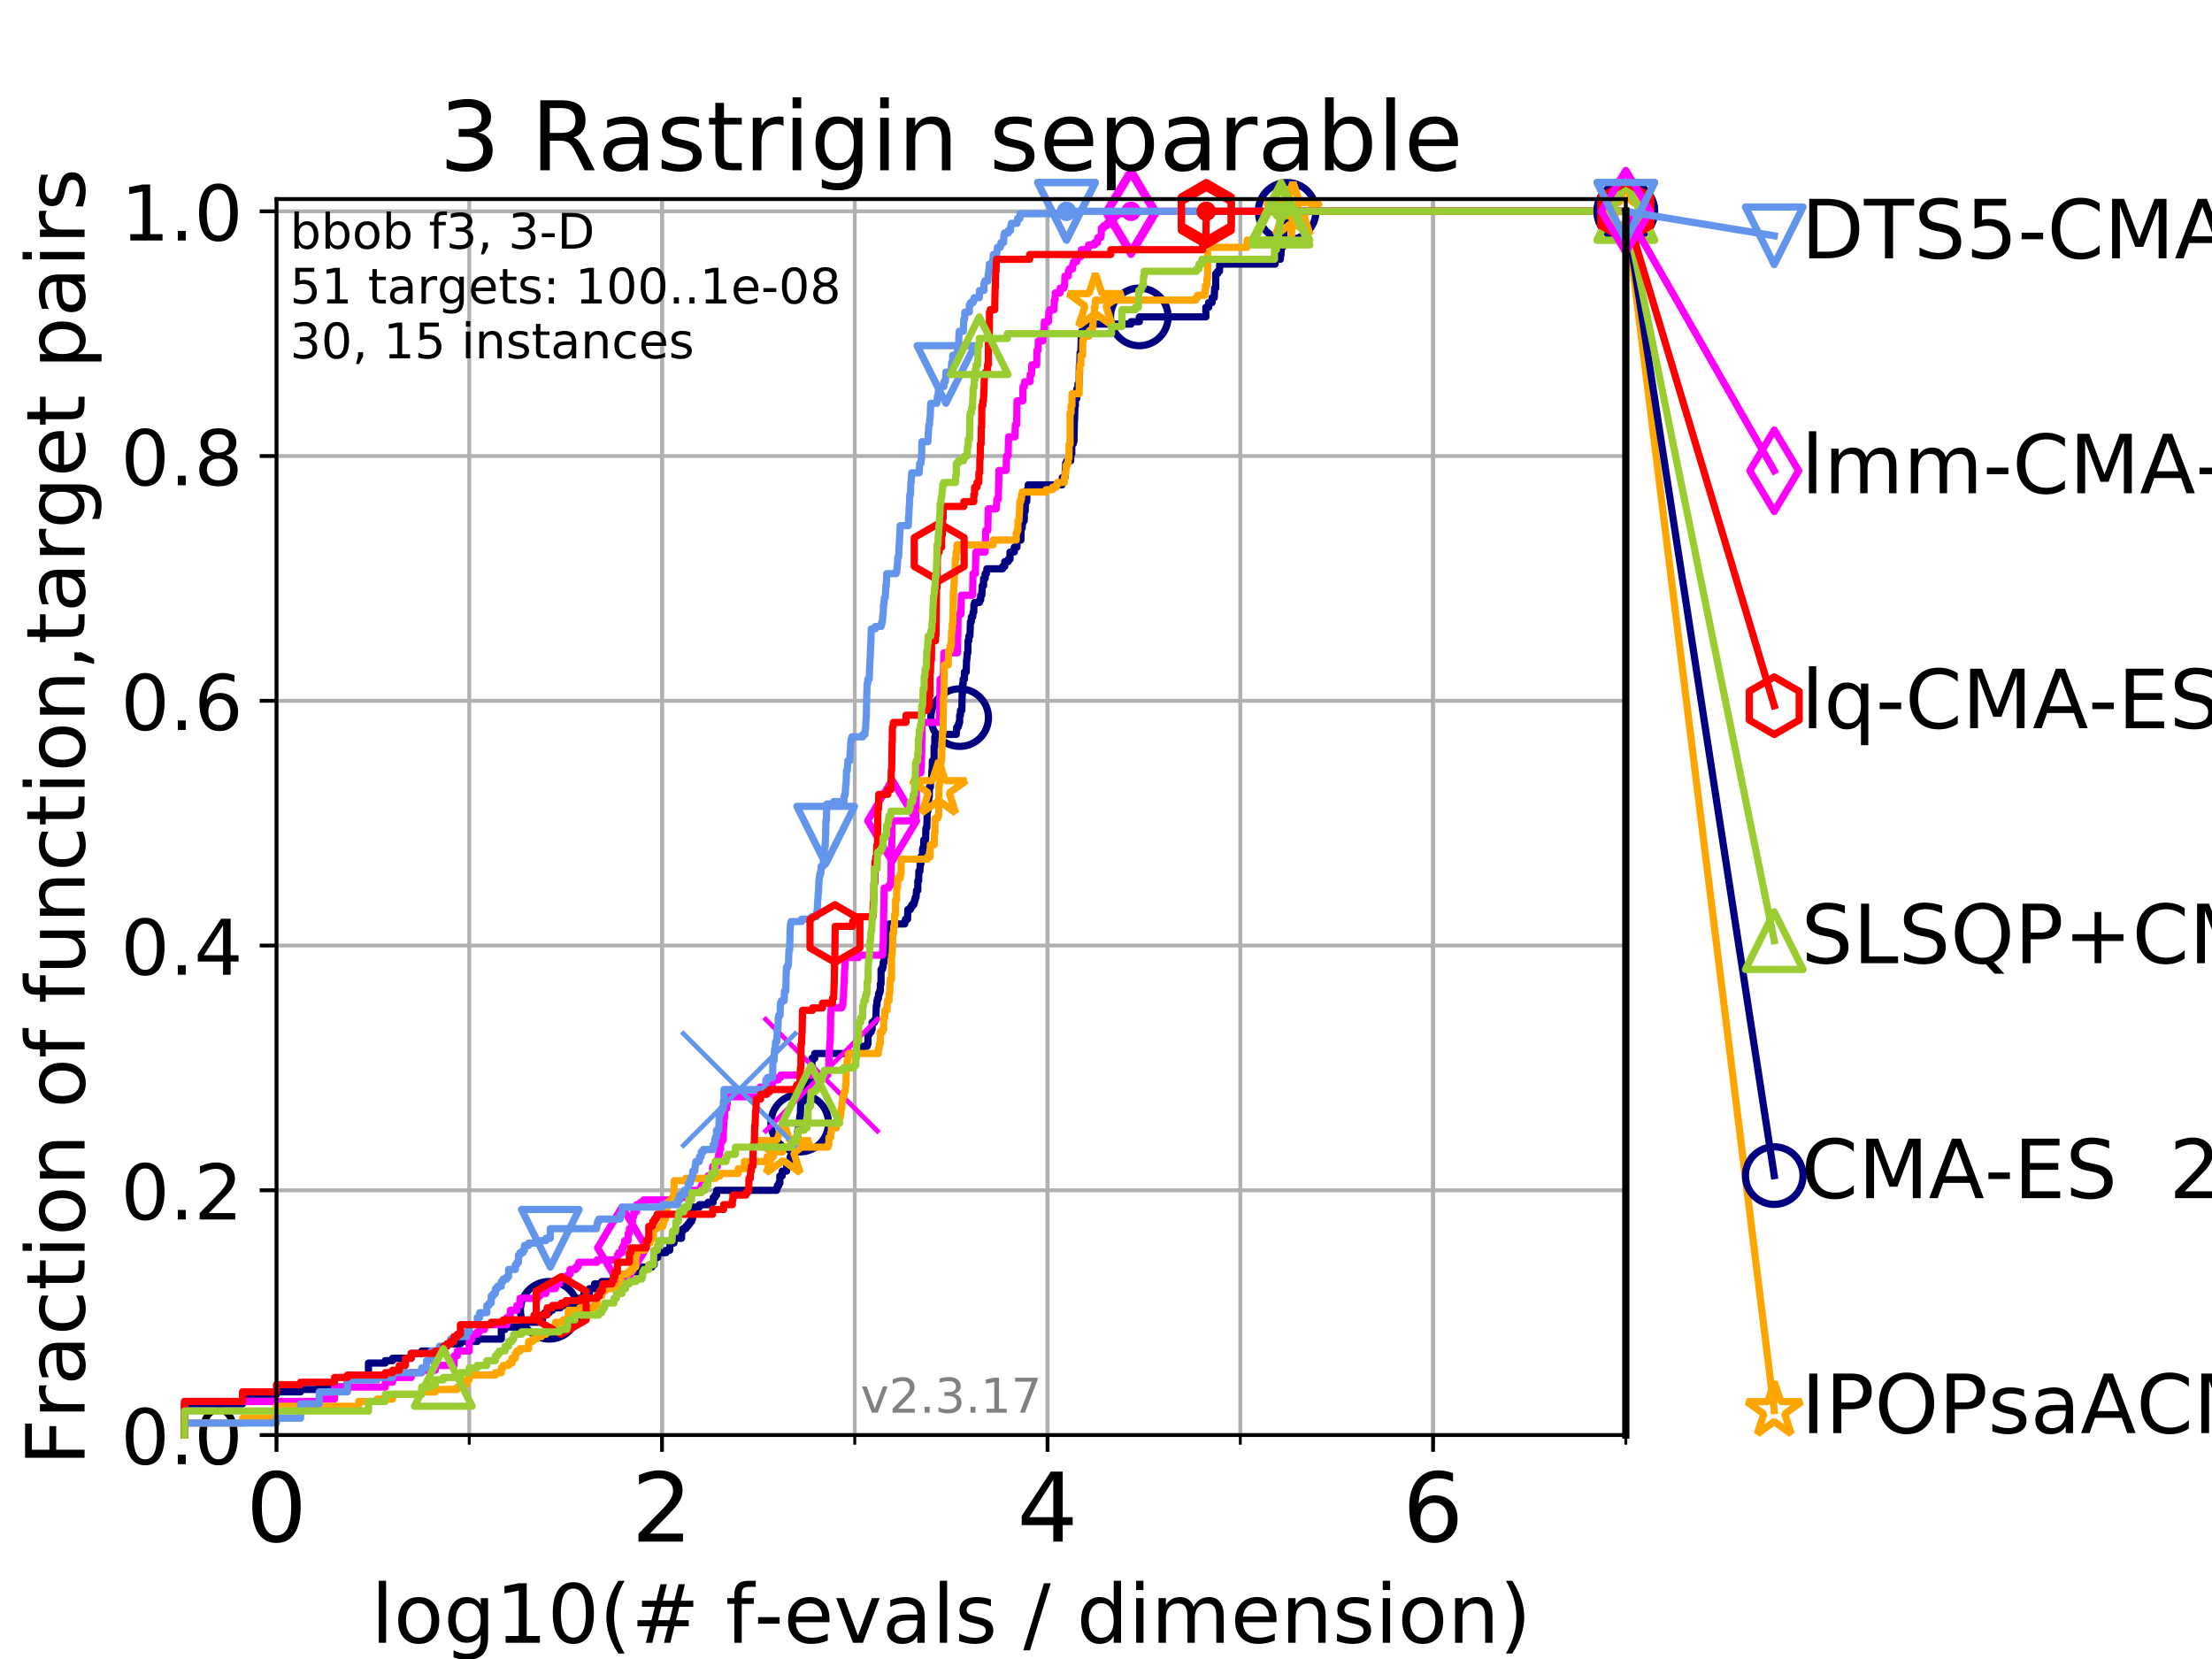 <?xml version="1.0" encoding="utf-8" standalone="no"?>
<!DOCTYPE svg PUBLIC "-//W3C//DTD SVG 1.1//EN"
  "http://www.w3.org/Graphics/SVG/1.1/DTD/svg11.dtd">
<!-- Created with matplotlib (https://matplotlib.org/) -->
<svg height="345.6pt" version="1.1" viewBox="0 0 460.8 345.6" width="460.8pt" xmlns="http://www.w3.org/2000/svg" xmlns:xlink="http://www.w3.org/1999/xlink">
 <defs>
  <style type="text/css">
*{stroke-linecap:butt;stroke-linejoin:round;}
  </style>
 </defs>
 <g id="figure_1">
  <g id="patch_1">
   <path d="M 0 345.6 
L 460.8 345.6 
L 460.8 0 
L 0 0 
z
" style="fill:#ffffff;"/>
  </g>
  <g id="axes_1">
   <g id="patch_2">
    <path d="M 57.6 298.944 
L 338.688 298.944 
L 338.688 41.472 
L 57.6 41.472 
z
" style="fill:#ffffff;"/>
   </g>
   <g id="matplotlib.axis_1">
    <g id="xtick_1">
     <g id="line2d_1">
      <path clip-path="url(#p03263ad8f1)" d="M 57.6 298.944 
L 57.6 41.472 
" style="fill:none;stroke:#b0b0b0;stroke-linecap:square;stroke-width:0.8;"/>
     </g>
     <g id="line2d_2">
      <defs>
       <path d="M 0 0 
L 0 3.5 
" id="mabc32ed85c" style="stroke:#000000;stroke-width:0.8;"/>
      </defs>
      <g>
       <use style="stroke:#000000;stroke-width:0.8;" x="57.6" xlink:href="#mabc32ed85c" y="298.944"/>
      </g>
     </g>
     <g id="text_1">
      <!-- 0 -->
      <defs>
       <path d="M 31.781 66.406 
Q 24.172 66.406 20.328 58.906 
Q 16.5 51.422 16.5 36.375 
Q 16.5 21.391 20.328 13.891 
Q 24.172 6.391 31.781 6.391 
Q 39.453 6.391 43.281 13.891 
Q 47.125 21.391 47.125 36.375 
Q 47.125 51.422 43.281 58.906 
Q 39.453 66.406 31.781 66.406 
z
M 31.781 74.219 
Q 44.047 74.219 50.516 64.516 
Q 56.984 54.828 56.984 36.375 
Q 56.984 17.969 50.516 8.266 
Q 44.047 -1.422 31.781 -1.422 
Q 19.531 -1.422 13.062 8.266 
Q 6.594 17.969 6.594 36.375 
Q 6.594 54.828 13.062 64.516 
Q 19.531 74.219 31.781 74.219 
z
" id="DejaVuSans-48"/>
      </defs>
      <g transform="translate(51.237 321.141)scale(0.2 -0.2)">
       <use xlink:href="#DejaVuSans-48"/>
      </g>
     </g>
    </g>
    <g id="xtick_2">
     <g id="line2d_3">
      <path clip-path="url(#p03263ad8f1)" d="M 137.911 298.944 
L 137.911 41.472 
" style="fill:none;stroke:#b0b0b0;stroke-linecap:square;stroke-width:0.8;"/>
     </g>
     <g id="line2d_4">
      <g>
       <use style="stroke:#000000;stroke-width:0.8;" x="137.911" xlink:href="#mabc32ed85c" y="298.944"/>
      </g>
     </g>
     <g id="text_2">
      <!-- 2 -->
      <defs>
       <path d="M 19.188 8.297 
L 53.609 8.297 
L 53.609 0 
L 7.328 0 
L 7.328 8.297 
Q 12.938 14.109 22.625 23.891 
Q 32.328 33.688 34.812 36.531 
Q 39.547 41.844 41.422 45.531 
Q 43.312 49.219 43.312 52.781 
Q 43.312 58.594 39.234 62.25 
Q 35.156 65.922 28.609 65.922 
Q 23.969 65.922 18.812 64.312 
Q 13.672 62.703 7.812 59.422 
L 7.812 69.391 
Q 13.766 71.781 18.938 73 
Q 24.125 74.219 28.422 74.219 
Q 39.75 74.219 46.484 68.547 
Q 53.219 62.891 53.219 53.422 
Q 53.219 48.922 51.531 44.891 
Q 49.859 40.875 45.406 35.406 
Q 44.188 33.984 37.641 27.219 
Q 31.109 20.453 19.188 8.297 
z
" id="DejaVuSans-50"/>
      </defs>
      <g transform="translate(131.548 321.141)scale(0.2 -0.2)">
       <use xlink:href="#DejaVuSans-50"/>
      </g>
     </g>
    </g>
    <g id="xtick_3">
     <g id="line2d_5">
      <path clip-path="url(#p03263ad8f1)" d="M 218.222 298.944 
L 218.222 41.472 
" style="fill:none;stroke:#b0b0b0;stroke-linecap:square;stroke-width:0.8;"/>
     </g>
     <g id="line2d_6">
      <g>
       <use style="stroke:#000000;stroke-width:0.8;" x="218.222" xlink:href="#mabc32ed85c" y="298.944"/>
      </g>
     </g>
     <g id="text_3">
      <!-- 4 -->
      <defs>
       <path d="M 37.797 64.312 
L 12.891 25.391 
L 37.797 25.391 
z
M 35.203 72.906 
L 47.609 72.906 
L 47.609 25.391 
L 58.016 25.391 
L 58.016 17.188 
L 47.609 17.188 
L 47.609 0 
L 37.797 0 
L 37.797 17.188 
L 4.891 17.188 
L 4.891 26.703 
z
" id="DejaVuSans-52"/>
      </defs>
      <g transform="translate(211.859 321.141)scale(0.2 -0.2)">
       <use xlink:href="#DejaVuSans-52"/>
      </g>
     </g>
    </g>
    <g id="xtick_4">
     <g id="line2d_7">
      <path clip-path="url(#p03263ad8f1)" d="M 298.533 298.944 
L 298.533 41.472 
" style="fill:none;stroke:#b0b0b0;stroke-linecap:square;stroke-width:0.8;"/>
     </g>
     <g id="line2d_8">
      <g>
       <use style="stroke:#000000;stroke-width:0.8;" x="298.533" xlink:href="#mabc32ed85c" y="298.944"/>
      </g>
     </g>
     <g id="text_4">
      <!-- 6 -->
      <defs>
       <path d="M 33.016 40.375 
Q 26.375 40.375 22.484 35.828 
Q 18.609 31.297 18.609 23.391 
Q 18.609 15.531 22.484 10.953 
Q 26.375 6.391 33.016 6.391 
Q 39.656 6.391 43.531 10.953 
Q 47.406 15.531 47.406 23.391 
Q 47.406 31.297 43.531 35.828 
Q 39.656 40.375 33.016 40.375 
z
M 52.594 71.297 
L 52.594 62.312 
Q 48.875 64.062 45.094 64.984 
Q 41.312 65.922 37.594 65.922 
Q 27.828 65.922 22.672 59.328 
Q 17.531 52.734 16.797 39.406 
Q 19.672 43.656 24.016 45.922 
Q 28.375 48.188 33.594 48.188 
Q 44.578 48.188 50.953 41.516 
Q 57.328 34.859 57.328 23.391 
Q 57.328 12.156 50.688 5.359 
Q 44.047 -1.422 33.016 -1.422 
Q 20.359 -1.422 13.672 8.266 
Q 6.984 17.969 6.984 36.375 
Q 6.984 53.656 15.188 63.938 
Q 23.391 74.219 37.203 74.219 
Q 40.922 74.219 44.703 73.484 
Q 48.484 72.75 52.594 71.297 
z
" id="DejaVuSans-54"/>
      </defs>
      <g transform="translate(292.17 321.141)scale(0.2 -0.2)">
       <use xlink:href="#DejaVuSans-54"/>
      </g>
     </g>
    </g>
    <g id="xtick_5">
     <g id="line2d_9">
      <path clip-path="url(#p03263ad8f1)" d="M 57.6 298.944 
L 57.6 41.472 
" style="fill:none;stroke:#b0b0b0;stroke-linecap:square;stroke-width:0.8;"/>
     </g>
     <g id="line2d_10">
      <defs>
       <path d="M 0 0 
L 0 2 
" id="md98277fbf1" style="stroke:#000000;stroke-width:0.6;"/>
      </defs>
      <g>
       <use style="stroke:#000000;stroke-width:0.6;" x="57.6" xlink:href="#md98277fbf1" y="298.944"/>
      </g>
     </g>
    </g>
    <g id="xtick_6">
     <g id="line2d_11">
      <path clip-path="url(#p03263ad8f1)" d="M 97.755 298.944 
L 97.755 41.472 
" style="fill:none;stroke:#b0b0b0;stroke-linecap:square;stroke-width:0.8;"/>
     </g>
     <g id="line2d_12">
      <g>
       <use style="stroke:#000000;stroke-width:0.6;" x="97.755" xlink:href="#md98277fbf1" y="298.944"/>
      </g>
     </g>
    </g>
    <g id="xtick_7">
     <g id="line2d_13">
      <path clip-path="url(#p03263ad8f1)" d="M 137.911 298.944 
L 137.911 41.472 
" style="fill:none;stroke:#b0b0b0;stroke-linecap:square;stroke-width:0.8;"/>
     </g>
     <g id="line2d_14">
      <g>
       <use style="stroke:#000000;stroke-width:0.6;" x="137.911" xlink:href="#md98277fbf1" y="298.944"/>
      </g>
     </g>
    </g>
    <g id="xtick_8">
     <g id="line2d_15">
      <path clip-path="url(#p03263ad8f1)" d="M 178.066 298.944 
L 178.066 41.472 
" style="fill:none;stroke:#b0b0b0;stroke-linecap:square;stroke-width:0.8;"/>
     </g>
     <g id="line2d_16">
      <g>
       <use style="stroke:#000000;stroke-width:0.6;" x="178.066" xlink:href="#md98277fbf1" y="298.944"/>
      </g>
     </g>
    </g>
    <g id="xtick_9">
     <g id="line2d_17">
      <path clip-path="url(#p03263ad8f1)" d="M 218.222 298.944 
L 218.222 41.472 
" style="fill:none;stroke:#b0b0b0;stroke-linecap:square;stroke-width:0.8;"/>
     </g>
     <g id="line2d_18">
      <g>
       <use style="stroke:#000000;stroke-width:0.6;" x="218.222" xlink:href="#md98277fbf1" y="298.944"/>
      </g>
     </g>
    </g>
    <g id="xtick_10">
     <g id="line2d_19">
      <path clip-path="url(#p03263ad8f1)" d="M 258.377 298.944 
L 258.377 41.472 
" style="fill:none;stroke:#b0b0b0;stroke-linecap:square;stroke-width:0.8;"/>
     </g>
     <g id="line2d_20">
      <g>
       <use style="stroke:#000000;stroke-width:0.6;" x="258.377" xlink:href="#md98277fbf1" y="298.944"/>
      </g>
     </g>
    </g>
    <g id="xtick_11">
     <g id="line2d_21">
      <path clip-path="url(#p03263ad8f1)" d="M 298.533 298.944 
L 298.533 41.472 
" style="fill:none;stroke:#b0b0b0;stroke-linecap:square;stroke-width:0.8;"/>
     </g>
     <g id="line2d_22">
      <g>
       <use style="stroke:#000000;stroke-width:0.6;" x="298.533" xlink:href="#md98277fbf1" y="298.944"/>
      </g>
     </g>
    </g>
    <g id="xtick_12">
     <g id="line2d_23">
      <path clip-path="url(#p03263ad8f1)" d="M 338.688 298.944 
L 338.688 41.472 
" style="fill:none;stroke:#b0b0b0;stroke-linecap:square;stroke-width:0.8;"/>
     </g>
     <g id="line2d_24">
      <g>
       <use style="stroke:#000000;stroke-width:0.6;" x="338.688" xlink:href="#md98277fbf1" y="298.944"/>
      </g>
     </g>
    </g>
    <g id="text_5">
     <!-- log10(# f-evals / dimension) -->
     <defs>
      <path d="M 9.422 75.984 
L 18.406 75.984 
L 18.406 0 
L 9.422 0 
z
" id="DejaVuSans-108"/>
      <path d="M 30.609 48.391 
Q 23.391 48.391 19.188 42.75 
Q 14.984 37.109 14.984 27.297 
Q 14.984 17.484 19.156 11.844 
Q 23.344 6.203 30.609 6.203 
Q 37.797 6.203 41.984 11.859 
Q 46.188 17.531 46.188 27.297 
Q 46.188 37.016 41.984 42.703 
Q 37.797 48.391 30.609 48.391 
z
M 30.609 56 
Q 42.328 56 49.016 48.375 
Q 55.719 40.766 55.719 27.297 
Q 55.719 13.875 49.016 6.219 
Q 42.328 -1.422 30.609 -1.422 
Q 18.844 -1.422 12.172 6.219 
Q 5.516 13.875 5.516 27.297 
Q 5.516 40.766 12.172 48.375 
Q 18.844 56 30.609 56 
z
" id="DejaVuSans-111"/>
      <path d="M 45.406 27.984 
Q 45.406 37.75 41.375 43.109 
Q 37.359 48.484 30.078 48.484 
Q 22.859 48.484 18.828 43.109 
Q 14.797 37.75 14.797 27.984 
Q 14.797 18.266 18.828 12.891 
Q 22.859 7.516 30.078 7.516 
Q 37.359 7.516 41.375 12.891 
Q 45.406 18.266 45.406 27.984 
z
M 54.391 6.781 
Q 54.391 -7.172 48.188 -13.984 
Q 42 -20.797 29.203 -20.797 
Q 24.469 -20.797 20.266 -20.094 
Q 16.062 -19.391 12.109 -17.922 
L 12.109 -9.188 
Q 16.062 -11.328 19.922 -12.344 
Q 23.781 -13.375 27.781 -13.375 
Q 36.625 -13.375 41.016 -8.766 
Q 45.406 -4.156 45.406 5.172 
L 45.406 9.625 
Q 42.625 4.781 38.281 2.391 
Q 33.938 0 27.875 0 
Q 17.828 0 11.672 7.656 
Q 5.516 15.328 5.516 27.984 
Q 5.516 40.672 11.672 48.328 
Q 17.828 56 27.875 56 
Q 33.938 56 38.281 53.609 
Q 42.625 51.219 45.406 46.391 
L 45.406 54.688 
L 54.391 54.688 
z
" id="DejaVuSans-103"/>
      <path d="M 12.406 8.297 
L 28.516 8.297 
L 28.516 63.922 
L 10.984 60.406 
L 10.984 69.391 
L 28.422 72.906 
L 38.281 72.906 
L 38.281 8.297 
L 54.391 8.297 
L 54.391 0 
L 12.406 0 
z
" id="DejaVuSans-49"/>
      <path d="M 31 75.875 
Q 24.469 64.656 21.281 53.656 
Q 18.109 42.672 18.109 31.391 
Q 18.109 20.125 21.312 9.062 
Q 24.516 -2 31 -13.188 
L 23.188 -13.188 
Q 15.875 -1.703 12.234 9.375 
Q 8.594 20.453 8.594 31.391 
Q 8.594 42.281 12.203 53.312 
Q 15.828 64.359 23.188 75.875 
z
" id="DejaVuSans-40"/>
      <path d="M 51.125 44 
L 36.922 44 
L 32.812 27.688 
L 47.125 27.688 
z
M 43.797 71.781 
L 38.719 51.516 
L 52.984 51.516 
L 58.109 71.781 
L 65.922 71.781 
L 60.891 51.516 
L 76.125 51.516 
L 76.125 44 
L 58.984 44 
L 54.984 27.688 
L 70.516 27.688 
L 70.516 20.219 
L 53.078 20.219 
L 48 0 
L 40.188 0 
L 45.219 20.219 
L 30.906 20.219 
L 25.875 0 
L 18.016 0 
L 23.094 20.219 
L 7.719 20.219 
L 7.719 27.688 
L 24.906 27.688 
L 29 44 
L 13.281 44 
L 13.281 51.516 
L 30.906 51.516 
L 35.891 71.781 
z
" id="DejaVuSans-35"/>
      <path id="DejaVuSans-32"/>
      <path d="M 37.109 75.984 
L 37.109 68.5 
L 28.516 68.5 
Q 23.688 68.5 21.797 66.547 
Q 19.922 64.594 19.922 59.516 
L 19.922 54.688 
L 34.719 54.688 
L 34.719 47.703 
L 19.922 47.703 
L 19.922 0 
L 10.891 0 
L 10.891 47.703 
L 2.297 47.703 
L 2.297 54.688 
L 10.891 54.688 
L 10.891 58.5 
Q 10.891 67.625 15.141 71.797 
Q 19.391 75.984 28.609 75.984 
z
" id="DejaVuSans-102"/>
      <path d="M 4.891 31.391 
L 31.203 31.391 
L 31.203 23.391 
L 4.891 23.391 
z
" id="DejaVuSans-45"/>
      <path d="M 56.203 29.594 
L 56.203 25.203 
L 14.891 25.203 
Q 15.484 15.922 20.484 11.062 
Q 25.484 6.203 34.422 6.203 
Q 39.594 6.203 44.453 7.469 
Q 49.312 8.734 54.109 11.281 
L 54.109 2.781 
Q 49.266 0.734 44.188 -0.344 
Q 39.109 -1.422 33.891 -1.422 
Q 20.797 -1.422 13.156 6.188 
Q 5.516 13.812 5.516 26.812 
Q 5.516 40.234 12.766 48.109 
Q 20.016 56 32.328 56 
Q 43.359 56 49.781 48.891 
Q 56.203 41.797 56.203 29.594 
z
M 47.219 32.234 
Q 47.125 39.594 43.094 43.984 
Q 39.062 48.391 32.422 48.391 
Q 24.906 48.391 20.391 44.141 
Q 15.875 39.891 15.188 32.172 
z
" id="DejaVuSans-101"/>
      <path d="M 2.984 54.688 
L 12.5 54.688 
L 29.594 8.797 
L 46.688 54.688 
L 56.203 54.688 
L 35.688 0 
L 23.484 0 
z
" id="DejaVuSans-118"/>
      <path d="M 34.281 27.484 
Q 23.391 27.484 19.188 25 
Q 14.984 22.516 14.984 16.5 
Q 14.984 11.719 18.141 8.906 
Q 21.297 6.109 26.703 6.109 
Q 34.188 6.109 38.703 11.406 
Q 43.219 16.703 43.219 25.484 
L 43.219 27.484 
z
M 52.203 31.203 
L 52.203 0 
L 43.219 0 
L 43.219 8.297 
Q 40.141 3.328 35.547 0.953 
Q 30.953 -1.422 24.312 -1.422 
Q 15.922 -1.422 10.953 3.297 
Q 6 8.016 6 15.922 
Q 6 25.141 12.172 29.828 
Q 18.359 34.516 30.609 34.516 
L 43.219 34.516 
L 43.219 35.406 
Q 43.219 41.609 39.141 45 
Q 35.062 48.391 27.688 48.391 
Q 23 48.391 18.547 47.266 
Q 14.109 46.141 10.016 43.891 
L 10.016 52.203 
Q 14.938 54.109 19.578 55.047 
Q 24.219 56 28.609 56 
Q 40.484 56 46.344 49.844 
Q 52.203 43.703 52.203 31.203 
z
" id="DejaVuSans-97"/>
      <path d="M 44.281 53.078 
L 44.281 44.578 
Q 40.484 46.531 36.375 47.5 
Q 32.281 48.484 27.875 48.484 
Q 21.188 48.484 17.844 46.438 
Q 14.5 44.391 14.5 40.281 
Q 14.5 37.156 16.891 35.375 
Q 19.281 33.594 26.516 31.984 
L 29.594 31.297 
Q 39.156 29.25 43.188 25.516 
Q 47.219 21.781 47.219 15.094 
Q 47.219 7.469 41.188 3.016 
Q 35.156 -1.422 24.609 -1.422 
Q 20.219 -1.422 15.453 -0.562 
Q 10.688 0.297 5.422 2 
L 5.422 11.281 
Q 10.406 8.688 15.234 7.391 
Q 20.062 6.109 24.812 6.109 
Q 31.156 6.109 34.562 8.281 
Q 37.984 10.453 37.984 14.406 
Q 37.984 18.062 35.516 20.016 
Q 33.062 21.969 24.703 23.781 
L 21.578 24.516 
Q 13.234 26.266 9.516 29.906 
Q 5.812 33.547 5.812 39.891 
Q 5.812 47.609 11.281 51.797 
Q 16.75 56 26.812 56 
Q 31.781 56 36.172 55.266 
Q 40.578 54.547 44.281 53.078 
z
" id="DejaVuSans-115"/>
      <path d="M 25.391 72.906 
L 33.688 72.906 
L 8.297 -9.281 
L 0 -9.281 
z
" id="DejaVuSans-47"/>
      <path d="M 45.406 46.391 
L 45.406 75.984 
L 54.391 75.984 
L 54.391 0 
L 45.406 0 
L 45.406 8.203 
Q 42.578 3.328 38.25 0.953 
Q 33.938 -1.422 27.875 -1.422 
Q 17.969 -1.422 11.734 6.484 
Q 5.516 14.406 5.516 27.297 
Q 5.516 40.188 11.734 48.094 
Q 17.969 56 27.875 56 
Q 33.938 56 38.25 53.625 
Q 42.578 51.266 45.406 46.391 
z
M 14.797 27.297 
Q 14.797 17.391 18.875 11.75 
Q 22.953 6.109 30.078 6.109 
Q 37.203 6.109 41.297 11.75 
Q 45.406 17.391 45.406 27.297 
Q 45.406 37.203 41.297 42.844 
Q 37.203 48.484 30.078 48.484 
Q 22.953 48.484 18.875 42.844 
Q 14.797 37.203 14.797 27.297 
z
" id="DejaVuSans-100"/>
      <path d="M 9.422 54.688 
L 18.406 54.688 
L 18.406 0 
L 9.422 0 
z
M 9.422 75.984 
L 18.406 75.984 
L 18.406 64.594 
L 9.422 64.594 
z
" id="DejaVuSans-105"/>
      <path d="M 52 44.188 
Q 55.375 50.25 60.062 53.125 
Q 64.75 56 71.094 56 
Q 79.641 56 84.281 50.016 
Q 88.922 44.047 88.922 33.016 
L 88.922 0 
L 79.891 0 
L 79.891 32.719 
Q 79.891 40.578 77.094 44.375 
Q 74.312 48.188 68.609 48.188 
Q 61.625 48.188 57.562 43.547 
Q 53.516 38.922 53.516 30.906 
L 53.516 0 
L 44.484 0 
L 44.484 32.719 
Q 44.484 40.625 41.703 44.406 
Q 38.922 48.188 33.109 48.188 
Q 26.219 48.188 22.156 43.531 
Q 18.109 38.875 18.109 30.906 
L 18.109 0 
L 9.078 0 
L 9.078 54.688 
L 18.109 54.688 
L 18.109 46.188 
Q 21.188 51.219 25.484 53.609 
Q 29.781 56 35.688 56 
Q 41.656 56 45.828 52.969 
Q 50 49.953 52 44.188 
z
" id="DejaVuSans-109"/>
      <path d="M 54.891 33.016 
L 54.891 0 
L 45.906 0 
L 45.906 32.719 
Q 45.906 40.484 42.875 44.328 
Q 39.844 48.188 33.797 48.188 
Q 26.516 48.188 22.312 43.547 
Q 18.109 38.922 18.109 30.906 
L 18.109 0 
L 9.078 0 
L 9.078 54.688 
L 18.109 54.688 
L 18.109 46.188 
Q 21.344 51.125 25.703 53.562 
Q 30.078 56 35.797 56 
Q 45.219 56 50.047 50.172 
Q 54.891 44.344 54.891 33.016 
z
" id="DejaVuSans-110"/>
      <path d="M 8.016 75.875 
L 15.828 75.875 
Q 23.141 64.359 26.781 53.312 
Q 30.422 42.281 30.422 31.391 
Q 30.422 20.453 26.781 9.375 
Q 23.141 -1.703 15.828 -13.188 
L 8.016 -13.188 
Q 14.5 -2 17.703 9.062 
Q 20.906 20.125 20.906 31.391 
Q 20.906 42.672 17.703 53.656 
Q 14.5 64.656 8.016 75.875 
z
" id="DejaVuSans-41"/>
     </defs>
     <g transform="translate(77.303 342.218)scale(0.17 -0.17)">
      <use xlink:href="#DejaVuSans-108"/>
      <use x="27.783" xlink:href="#DejaVuSans-111"/>
      <use x="88.965" xlink:href="#DejaVuSans-103"/>
      <use x="152.441" xlink:href="#DejaVuSans-49"/>
      <use x="216.064" xlink:href="#DejaVuSans-48"/>
      <use x="279.688" xlink:href="#DejaVuSans-40"/>
      <use x="318.701" xlink:href="#DejaVuSans-35"/>
      <use x="402.49" xlink:href="#DejaVuSans-32"/>
      <use x="434.277" xlink:href="#DejaVuSans-102"/>
      <use x="469.404" xlink:href="#DejaVuSans-45"/>
      <use x="505.488" xlink:href="#DejaVuSans-101"/>
      <use x="567.012" xlink:href="#DejaVuSans-118"/>
      <use x="626.191" xlink:href="#DejaVuSans-97"/>
      <use x="687.471" xlink:href="#DejaVuSans-108"/>
      <use x="715.254" xlink:href="#DejaVuSans-115"/>
      <use x="767.354" xlink:href="#DejaVuSans-32"/>
      <use x="799.141" xlink:href="#DejaVuSans-47"/>
      <use x="832.832" xlink:href="#DejaVuSans-32"/>
      <use x="864.619" xlink:href="#DejaVuSans-100"/>
      <use x="928.096" xlink:href="#DejaVuSans-105"/>
      <use x="955.879" xlink:href="#DejaVuSans-109"/>
      <use x="1053.291" xlink:href="#DejaVuSans-101"/>
      <use x="1114.814" xlink:href="#DejaVuSans-110"/>
      <use x="1178.193" xlink:href="#DejaVuSans-115"/>
      <use x="1230.293" xlink:href="#DejaVuSans-105"/>
      <use x="1258.076" xlink:href="#DejaVuSans-111"/>
      <use x="1319.258" xlink:href="#DejaVuSans-110"/>
      <use x="1382.637" xlink:href="#DejaVuSans-41"/>
     </g>
    </g>
   </g>
   <g id="matplotlib.axis_2">
    <g id="ytick_1">
     <g id="line2d_25">
      <path clip-path="url(#p03263ad8f1)" d="M 57.6 298.944 
L 338.688 298.944 
" style="fill:none;stroke:#b0b0b0;stroke-linecap:square;stroke-width:0.8;"/>
     </g>
     <g id="line2d_26">
      <defs>
       <path d="M 0 0 
L -3.5 0 
" id="m138b92fb2c" style="stroke:#000000;stroke-width:0.8;"/>
      </defs>
      <g>
       <use style="stroke:#000000;stroke-width:0.8;" x="57.6" xlink:href="#m138b92fb2c" y="298.944"/>
      </g>
     </g>
     <g id="text_6">
      <!-- 0.0 -->
      <defs>
       <path d="M 10.688 12.406 
L 21 12.406 
L 21 0 
L 10.688 0 
z
" id="DejaVuSans-46"/>
      </defs>
      <g transform="translate(25.155 305.023)scale(0.16 -0.16)">
       <use xlink:href="#DejaVuSans-48"/>
       <use x="63.623" xlink:href="#DejaVuSans-46"/>
       <use x="95.41" xlink:href="#DejaVuSans-48"/>
      </g>
     </g>
    </g>
    <g id="ytick_2">
     <g id="line2d_27">
      <path clip-path="url(#p03263ad8f1)" d="M 57.6 247.959 
L 338.688 247.959 
" style="fill:none;stroke:#b0b0b0;stroke-linecap:square;stroke-width:0.8;"/>
     </g>
     <g id="line2d_28">
      <g>
       <use style="stroke:#000000;stroke-width:0.8;" x="57.6" xlink:href="#m138b92fb2c" y="247.959"/>
      </g>
     </g>
     <g id="text_7">
      <!-- 0.2 -->
      <g transform="translate(25.155 254.038)scale(0.16 -0.16)">
       <use xlink:href="#DejaVuSans-48"/>
       <use x="63.623" xlink:href="#DejaVuSans-46"/>
       <use x="95.41" xlink:href="#DejaVuSans-50"/>
      </g>
     </g>
    </g>
    <g id="ytick_3">
     <g id="line2d_29">
      <path clip-path="url(#p03263ad8f1)" d="M 57.6 196.975 
L 338.688 196.975 
" style="fill:none;stroke:#b0b0b0;stroke-linecap:square;stroke-width:0.8;"/>
     </g>
     <g id="line2d_30">
      <g>
       <use style="stroke:#000000;stroke-width:0.8;" x="57.6" xlink:href="#m138b92fb2c" y="196.975"/>
      </g>
     </g>
     <g id="text_8">
      <!-- 0.4 -->
      <g transform="translate(25.155 203.054)scale(0.16 -0.16)">
       <use xlink:href="#DejaVuSans-48"/>
       <use x="63.623" xlink:href="#DejaVuSans-46"/>
       <use x="95.41" xlink:href="#DejaVuSans-52"/>
      </g>
     </g>
    </g>
    <g id="ytick_4">
     <g id="line2d_31">
      <path clip-path="url(#p03263ad8f1)" d="M 57.6 145.99 
L 338.688 145.99 
" style="fill:none;stroke:#b0b0b0;stroke-linecap:square;stroke-width:0.8;"/>
     </g>
     <g id="line2d_32">
      <g>
       <use style="stroke:#000000;stroke-width:0.8;" x="57.6" xlink:href="#m138b92fb2c" y="145.99"/>
      </g>
     </g>
     <g id="text_9">
      <!-- 0.6 -->
      <g transform="translate(25.155 152.069)scale(0.16 -0.16)">
       <use xlink:href="#DejaVuSans-48"/>
       <use x="63.623" xlink:href="#DejaVuSans-46"/>
       <use x="95.41" xlink:href="#DejaVuSans-54"/>
      </g>
     </g>
    </g>
    <g id="ytick_5">
     <g id="line2d_33">
      <path clip-path="url(#p03263ad8f1)" d="M 57.6 95.006 
L 338.688 95.006 
" style="fill:none;stroke:#b0b0b0;stroke-linecap:square;stroke-width:0.8;"/>
     </g>
     <g id="line2d_34">
      <g>
       <use style="stroke:#000000;stroke-width:0.8;" x="57.6" xlink:href="#m138b92fb2c" y="95.006"/>
      </g>
     </g>
     <g id="text_10">
      <!-- 0.8 -->
      <defs>
       <path d="M 31.781 34.625 
Q 24.75 34.625 20.719 30.859 
Q 16.703 27.094 16.703 20.516 
Q 16.703 13.922 20.719 10.156 
Q 24.75 6.391 31.781 6.391 
Q 38.812 6.391 42.859 10.172 
Q 46.922 13.969 46.922 20.516 
Q 46.922 27.094 42.891 30.859 
Q 38.875 34.625 31.781 34.625 
z
M 21.922 38.812 
Q 15.578 40.375 12.031 44.719 
Q 8.5 49.078 8.5 55.328 
Q 8.5 64.062 14.719 69.141 
Q 20.953 74.219 31.781 74.219 
Q 42.672 74.219 48.875 69.141 
Q 55.078 64.062 55.078 55.328 
Q 55.078 49.078 51.531 44.719 
Q 48 40.375 41.703 38.812 
Q 48.828 37.156 52.797 32.312 
Q 56.781 27.484 56.781 20.516 
Q 56.781 9.906 50.312 4.234 
Q 43.844 -1.422 31.781 -1.422 
Q 19.734 -1.422 13.25 4.234 
Q 6.781 9.906 6.781 20.516 
Q 6.781 27.484 10.781 32.312 
Q 14.797 37.156 21.922 38.812 
z
M 18.312 54.391 
Q 18.312 48.734 21.844 45.562 
Q 25.391 42.391 31.781 42.391 
Q 38.141 42.391 41.719 45.562 
Q 45.312 48.734 45.312 54.391 
Q 45.312 60.062 41.719 63.234 
Q 38.141 66.406 31.781 66.406 
Q 25.391 66.406 21.844 63.234 
Q 18.312 60.062 18.312 54.391 
z
" id="DejaVuSans-56"/>
      </defs>
      <g transform="translate(25.155 101.085)scale(0.16 -0.16)">
       <use xlink:href="#DejaVuSans-48"/>
       <use x="63.623" xlink:href="#DejaVuSans-46"/>
       <use x="95.41" xlink:href="#DejaVuSans-56"/>
      </g>
     </g>
    </g>
    <g id="ytick_6">
     <g id="line2d_35">
      <path clip-path="url(#p03263ad8f1)" d="M 57.6 44.021 
L 338.688 44.021 
" style="fill:none;stroke:#b0b0b0;stroke-linecap:square;stroke-width:0.8;"/>
     </g>
     <g id="line2d_36">
      <g>
       <use style="stroke:#000000;stroke-width:0.8;" x="57.6" xlink:href="#m138b92fb2c" y="44.021"/>
      </g>
     </g>
     <g id="text_11">
      <!-- 1.0 -->
      <g transform="translate(25.155 50.1)scale(0.16 -0.16)">
       <use xlink:href="#DejaVuSans-49"/>
       <use x="63.623" xlink:href="#DejaVuSans-46"/>
       <use x="95.41" xlink:href="#DejaVuSans-48"/>
      </g>
     </g>
    </g>
    <g id="text_12">
     <!-- Fraction of function,target pairs -->
     <defs>
      <path d="M 9.812 72.906 
L 51.703 72.906 
L 51.703 64.594 
L 19.672 64.594 
L 19.672 43.109 
L 48.578 43.109 
L 48.578 34.812 
L 19.672 34.812 
L 19.672 0 
L 9.812 0 
z
" id="DejaVuSans-70"/>
      <path d="M 41.109 46.297 
Q 39.594 47.172 37.812 47.578 
Q 36.031 48 33.891 48 
Q 26.266 48 22.188 43.047 
Q 18.109 38.094 18.109 28.812 
L 18.109 0 
L 9.078 0 
L 9.078 54.688 
L 18.109 54.688 
L 18.109 46.188 
Q 20.953 51.172 25.484 53.578 
Q 30.031 56 36.531 56 
Q 37.453 56 38.578 55.875 
Q 39.703 55.766 41.062 55.516 
z
" id="DejaVuSans-114"/>
      <path d="M 48.781 52.594 
L 48.781 44.188 
Q 44.969 46.297 41.141 47.344 
Q 37.312 48.391 33.406 48.391 
Q 24.656 48.391 19.812 42.844 
Q 14.984 37.312 14.984 27.297 
Q 14.984 17.281 19.812 11.734 
Q 24.656 6.203 33.406 6.203 
Q 37.312 6.203 41.141 7.25 
Q 44.969 8.297 48.781 10.406 
L 48.781 2.094 
Q 45.016 0.344 40.984 -0.531 
Q 36.969 -1.422 32.422 -1.422 
Q 20.062 -1.422 12.781 6.344 
Q 5.516 14.109 5.516 27.297 
Q 5.516 40.672 12.859 48.328 
Q 20.219 56 33.016 56 
Q 37.156 56 41.109 55.141 
Q 45.062 54.297 48.781 52.594 
z
" id="DejaVuSans-99"/>
      <path d="M 18.312 70.219 
L 18.312 54.688 
L 36.812 54.688 
L 36.812 47.703 
L 18.312 47.703 
L 18.312 18.016 
Q 18.312 11.328 20.141 9.422 
Q 21.969 7.516 27.594 7.516 
L 36.812 7.516 
L 36.812 0 
L 27.594 0 
Q 17.188 0 13.234 3.875 
Q 9.281 7.766 9.281 18.016 
L 9.281 47.703 
L 2.688 47.703 
L 2.688 54.688 
L 9.281 54.688 
L 9.281 70.219 
z
" id="DejaVuSans-116"/>
      <path d="M 8.5 21.578 
L 8.5 54.688 
L 17.484 54.688 
L 17.484 21.922 
Q 17.484 14.156 20.5 10.266 
Q 23.531 6.391 29.594 6.391 
Q 36.859 6.391 41.078 11.031 
Q 45.312 15.672 45.312 23.688 
L 45.312 54.688 
L 54.297 54.688 
L 54.297 0 
L 45.312 0 
L 45.312 8.406 
Q 42.047 3.422 37.719 1 
Q 33.406 -1.422 27.688 -1.422 
Q 18.266 -1.422 13.375 4.438 
Q 8.5 10.297 8.5 21.578 
z
M 31.109 56 
z
" id="DejaVuSans-117"/>
      <path d="M 11.719 12.406 
L 22.016 12.406 
L 22.016 4 
L 14.016 -11.625 
L 7.719 -11.625 
L 11.719 4 
z
" id="DejaVuSans-44"/>
      <path d="M 18.109 8.203 
L 18.109 -20.797 
L 9.078 -20.797 
L 9.078 54.688 
L 18.109 54.688 
L 18.109 46.391 
Q 20.953 51.266 25.266 53.625 
Q 29.594 56 35.594 56 
Q 45.562 56 51.781 48.094 
Q 58.016 40.188 58.016 27.297 
Q 58.016 14.406 51.781 6.484 
Q 45.562 -1.422 35.594 -1.422 
Q 29.594 -1.422 25.266 0.953 
Q 20.953 3.328 18.109 8.203 
z
M 48.688 27.297 
Q 48.688 37.203 44.609 42.844 
Q 40.531 48.484 33.406 48.484 
Q 26.266 48.484 22.188 42.844 
Q 18.109 37.203 18.109 27.297 
Q 18.109 17.391 22.188 11.75 
Q 26.266 6.109 33.406 6.109 
Q 40.531 6.109 44.609 11.75 
Q 48.688 17.391 48.688 27.297 
z
" id="DejaVuSans-112"/>
     </defs>
     <g transform="translate(17.62 305.347)rotate(-90)scale(0.17 -0.17)">
      <use xlink:href="#DejaVuSans-70"/>
      <use x="57.41" xlink:href="#DejaVuSans-114"/>
      <use x="98.523" xlink:href="#DejaVuSans-97"/>
      <use x="159.803" xlink:href="#DejaVuSans-99"/>
      <use x="214.783" xlink:href="#DejaVuSans-116"/>
      <use x="253.992" xlink:href="#DejaVuSans-105"/>
      <use x="281.775" xlink:href="#DejaVuSans-111"/>
      <use x="342.957" xlink:href="#DejaVuSans-110"/>
      <use x="406.336" xlink:href="#DejaVuSans-32"/>
      <use x="438.123" xlink:href="#DejaVuSans-111"/>
      <use x="499.305" xlink:href="#DejaVuSans-102"/>
      <use x="534.51" xlink:href="#DejaVuSans-32"/>
      <use x="566.297" xlink:href="#DejaVuSans-102"/>
      <use x="601.502" xlink:href="#DejaVuSans-117"/>
      <use x="664.881" xlink:href="#DejaVuSans-110"/>
      <use x="728.26" xlink:href="#DejaVuSans-99"/>
      <use x="783.24" xlink:href="#DejaVuSans-116"/>
      <use x="822.449" xlink:href="#DejaVuSans-105"/>
      <use x="850.232" xlink:href="#DejaVuSans-111"/>
      <use x="911.414" xlink:href="#DejaVuSans-110"/>
      <use x="974.793" xlink:href="#DejaVuSans-44"/>
      <use x="1006.58" xlink:href="#DejaVuSans-116"/>
      <use x="1045.789" xlink:href="#DejaVuSans-97"/>
      <use x="1107.068" xlink:href="#DejaVuSans-114"/>
      <use x="1148.166" xlink:href="#DejaVuSans-103"/>
      <use x="1211.643" xlink:href="#DejaVuSans-101"/>
      <use x="1273.166" xlink:href="#DejaVuSans-116"/>
      <use x="1312.375" xlink:href="#DejaVuSans-32"/>
      <use x="1344.162" xlink:href="#DejaVuSans-112"/>
      <use x="1407.639" xlink:href="#DejaVuSans-97"/>
      <use x="1468.918" xlink:href="#DejaVuSans-105"/>
      <use x="1496.701" xlink:href="#DejaVuSans-114"/>
      <use x="1537.814" xlink:href="#DejaVuSans-115"/>
     </g>
    </g>
   </g>
   <g id="line2d_37">
    <defs>
     <path d="M 0 1.5 
C 0.398 1.5 0.779 1.342 1.061 1.061 
C 1.342 0.779 1.5 0.398 1.5 0 
C 1.5 -0.398 1.342 -0.779 1.061 -1.061 
C 0.779 -1.342 0.398 -1.5 0 -1.5 
C -0.398 -1.5 -0.779 -1.342 -1.061 -1.061 
C -1.342 -0.779 -1.5 -0.398 -1.5 0 
C -1.5 0.398 -1.342 0.779 -1.061 1.061 
C -0.779 1.342 -0.398 1.5 0 1.5 
z
" id="m62b3ce81b3" style="stroke:#000080;"/>
    </defs>
    <g>
     <use style="fill:#000080;stroke:#000080;" x="268.131" xlink:href="#m62b3ce81b3" y="44.021"/>
     <use style="fill:#000080;stroke:#000080;" x="268.131" xlink:href="#m62b3ce81b3" y="44.021"/>
    </g>
   </g>
   <g id="line2d_38">
    <path d="M 38.441 298.944 
L 38.441 292.446 
L 50.529 292.446 
L 50.529 290.447 
L 57.6 290.447 
L 57.6 289.947 
L 62.617 289.947 
L 62.617 289.447 
L 66.508 289.447 
L 66.508 288.947 
L 72.376 288.947 
L 72.376 286.948 
L 76.759 286.948 
L 76.759 283.949 
L 80.259 283.949 
L 80.259 283.449 
L 81.776 283.449 
L 81.776 282.949 
L 85.667 282.949 
L 85.667 281.949 
L 87.85 281.949 
L 87.85 281.449 
L 92.347 281.449 
L 92.347 280.45 
L 93.122 280.45 
L 93.122 279.95 
L 95.918 279.95 
L 95.918 279.45 
L 99.418 279.45 
L 99.418 278.95 
L 104.435 278.95 
L 104.435 276.951 
L 105.21 276.951 
L 105.21 276.451 
L 109.252 276.451 
L 109.252 275.451 
L 112.026 275.451 
L 112.026 274.951 
L 113.023 274.951 
L 113.023 273.952 
L 113.501 273.952 
L 113.501 273.452 
L 114.419 273.452 
L 114.419 272.952 
L 115.077 272.952 
L 115.077 272.452 
L 116.72 272.452 
L 116.72 271.952 
L 119.436 271.952 
L 119.436 270.952 
L 120.572 270.952 
L 120.572 270.453 
L 121.638 270.453 
L 121.638 269.453 
L 122.782 269.453 
L 122.782 268.453 
L 123.856 268.453 
L 123.856 267.454 
L 125.352 267.454 
L 125.352 266.954 
L 129.291 266.954 
L 129.291 265.454 
L 131.27 265.454 
L 131.27 264.954 
L 132.66 264.954 
L 132.66 263.955 
L 135.813 263.955 
L 135.813 263.455 
L 136.266 263.455 
L 136.266 261.955 
L 137.016 261.955 
L 137.016 260.956 
L 138.762 260.956 
L 138.762 260.456 
L 139.52 260.456 
L 139.573 258.956 
L 140.399 258.956 
L 140.399 257.956 
L 141.987 257.956 
L 141.987 256.457 
L 142.261 256.457 
L 142.261 255.957 
L 142.884 255.957 
L 142.884 255.457 
L 143.316 255.457 
L 143.316 254.957 
L 143.695 254.957 
L 143.695 254.457 
L 144.067 254.457 
L 144.067 253.958 
L 144.27 253.958 
L 144.27 251.458 
L 145.703 251.458 
L 145.703 250.959 
L 147.503 250.959 
L 147.503 250.459 
L 148.576 250.459 
L 148.576 249.459 
L 148.951 249.459 
L 148.951 248.959 
L 149.287 248.959 
L 149.287 247.959 
L 161.794 247.959 
L 161.794 247.46 
L 161.956 247.46 
L 161.956 246.96 
L 162.232 246.96 
L 162.232 246.46 
L 162.461 246.46 
L 162.461 244.96 
L 162.938 244.96 
L 162.952 243.961 
L 163.867 243.961 
L 163.867 242.461 
L 164.063 242.461 
L 164.063 241.961 
L 164.6 241.961 
L 164.6 240.962 
L 164.812 240.962 
L 164.812 240.462 
L 164.973 240.462 
L 164.973 239.962 
L 165.399 239.962 
L 165.423 237.463 
L 165.932 237.463 
L 165.932 236.963 
L 166.186 236.963 
L 166.186 235.463 
L 166.324 235.463 
L 166.392 234.464 
L 166.516 234.464 
L 166.606 232.464 
L 166.718 232.464 
L 166.807 229.965 
L 166.884 229.965 
L 166.884 229.465 
L 167.32 229.465 
L 167.32 226.966 
L 167.955 226.966 
L 167.955 226.466 
L 168.607 226.466 
L 168.627 224.966 
L 168.865 224.966 
L 168.914 223.467 
L 169.138 223.467 
L 169.138 220.468 
L 169.72 220.468 
L 169.72 219.468 
L 178.616 219.468 
L 178.616 218.968 
L 179.66 218.968 
L 179.66 217.969 
L 180.635 217.969 
L 180.635 217.469 
L 180.819 217.469 
L 180.819 215.469 
L 181.095 215.469 
L 181.095 214.969 
L 181.477 214.969 
L 181.477 214.47 
L 181.681 214.47 
L 181.681 212.97 
L 182.175 212.97 
L 182.175 212.47 
L 182.457 212.47 
L 182.552 209.471 
L 182.682 209.471 
L 182.682 208.471 
L 182.806 208.471 
L 182.806 207.972 
L 183.005 207.972 
L 183.022 206.972 
L 183.235 206.972 
L 183.235 206.472 
L 183.39 206.472 
L 183.39 204.972 
L 183.539 204.972 
L 183.539 201.973 
L 183.809 201.973 
L 183.809 201.474 
L 183.98 201.474 
L 183.98 200.474 
L 184.165 200.474 
L 184.165 198.974 
L 184.706 198.974 
L 184.706 198.474 
L 184.836 198.474 
L 184.836 196.475 
L 185.219 196.475 
L 185.253 192.476 
L 188.474 192.476 
L 188.474 191.976 
L 188.624 191.976 
L 188.624 191.477 
L 189.063 191.477 
L 189.122 189.477 
L 189.656 189.477 
L 189.656 188.977 
L 189.956 188.977 
L 189.956 188.477 
L 190.365 188.477 
L 190.365 187.978 
L 190.52 187.978 
L 190.52 187.478 
L 190.647 187.478 
L 190.647 186.978 
L 190.821 186.978 
L 190.93 185.478 
L 191.195 185.478 
L 191.195 183.479 
L 191.372 183.479 
L 191.415 181.48 
L 191.641 181.48 
L 191.7 179.98 
L 191.851 179.98 
L 191.851 178.48 
L 192.159 178.48 
L 192.167 176.981 
L 192.286 176.981 
L 192.286 176.481 
L 192.429 176.481 
L 192.429 174.982 
L 192.818 174.982 
L 192.887 172.482 
L 193.065 172.482 
L 193.171 168.983 
L 193.288 168.983 
L 193.288 168.484 
L 193.414 168.484 
L 193.462 165.984 
L 193.589 165.984 
L 193.601 163.985 
L 193.823 163.985 
L 193.823 162.485 
L 194.064 162.485 
L 194.136 160.486 
L 194.199 160.486 
L 194.231 158.487 
L 194.588 158.487 
L 194.588 155.487 
L 194.743 155.487 
L 194.743 153.488 
L 195.13 153.488 
L 195.13 152.988 
L 199.207 152.988 
L 199.3 151.489 
L 199.588 151.489 
L 199.588 150.989 
L 199.772 150.989 
L 199.772 150.489 
L 199.909 150.489 
L 199.919 148.989 
L 200.085 148.989 
L 200.085 147.99 
L 200.368 147.99 
L 200.442 144.491 
L 200.518 144.491 
L 200.518 142.491 
L 200.637 142.491 
L 200.637 141.492 
L 200.908 141.492 
L 200.908 139.992 
L 201.282 139.992 
L 201.348 137.493 
L 201.404 137.493 
L 201.506 135.993 
L 201.627 135.993 
L 201.654 133.494 
L 201.828 133.494 
L 201.828 132.494 
L 202.051 132.494 
L 202.161 129.495 
L 202.358 129.495 
L 202.358 128.496 
L 202.65 128.496 
L 202.717 127.496 
L 202.863 127.496 
L 202.877 125.996 
L 203.04 125.996 
L 203.04 125.497 
L 204.044 125.497 
L 204.044 124.997 
L 204.287 124.997 
L 204.287 123.997 
L 204.535 123.997 
L 204.614 121.998 
L 204.898 121.998 
L 204.898 120.498 
L 205.223 120.498 
L 205.223 119.498 
L 205.502 119.498 
L 205.582 118.499 
L 208.855 118.499 
L 208.855 117.999 
L 209.302 117.999 
L 209.302 116.999 
L 210.04 116.999 
L 210.04 116.499 
L 210.402 116.499 
L 210.402 115 
L 211.292 115 
L 211.292 114 
L 211.844 114 
L 211.919 112.5 
L 212.678 112.5 
L 212.711 110.001 
L 212.942 110.001 
L 212.996 109.002 
L 213.064 109.002 
L 213.064 108.502 
L 213.368 108.502 
L 213.368 106.502 
L 213.568 106.502 
L 213.624 104.503 
L 213.887 104.503 
L 213.972 102.004 
L 214.192 102.004 
L 214.192 101.004 
L 221.245 101.004 
L 221.292 99.504 
L 221.855 99.504 
L 221.954 97.005 
L 221.994 97.005 
L 221.994 96.505 
L 222.208 96.505 
L 222.208 96.005 
L 223.049 96.005 
L 223.049 94.506 
L 223.27 94.506 
L 223.27 92.507 
L 223.562 92.507 
L 223.562 92.007 
L 223.725 92.007 
L 223.815 87.508 
L 223.847 87.508 
L 223.929 84.509 
L 224.016 84.509 
L 224.016 83.009 
L 224.309 83.009 
L 224.323 81.01 
L 224.546 81.01 
L 224.546 80.01 
L 224.792 80.01 
L 224.847 76.012 
L 224.943 76.012 
L 225 73.512 
L 225.166 73.512 
L 225.272 69.514 
L 225.33 69.514 
L 225.33 69.014 
L 225.718 69.014 
L 225.778 67.514 
L 235.607 67.514 
L 235.607 67.014 
L 237.342 67.014 
L 237.342 66.015 
L 251.205 66.015 
L 251.205 64.015 
L 251.788 64.015 
L 251.788 63.015 
L 252.508 63.015 
L 252.508 62.016 
L 252.949 62.016 
L 253.029 60.016 
L 253.259 60.016 
L 253.259 57.017 
L 253.656 57.017 
L 253.656 56.517 
L 254.036 56.517 
L 254.087 55.018 
L 265.641 55.018 
L 265.678 54.018 
L 266.711 54.018 
L 266.815 53.019 
L 266.869 53.019 
L 266.893 51.519 
L 267.204 51.519 
L 267.204 50.019 
L 267.474 50.019 
L 267.474 47.52 
L 267.802 47.52 
L 267.828 46.021 
L 267.926 46.021 
L 267.926 44.521 
L 268.131 44.521 
L 268.131 44.021 
L 338.688 44.021 
L 338.688 44.021 
" style="fill:none;stroke:#000080;stroke-linecap:square;stroke-width:1.5;"/>
   </g>
   <g id="line2d_39">
    <defs>
     <path d="M 0 6 
C 1.591 6 3.117 5.368 4.243 4.243 
C 5.368 3.117 6 1.591 6 0 
C 6 -1.591 5.368 -3.117 4.243 -4.243 
C 3.117 -5.368 1.591 -6 0 -6 
C -1.591 -6 -3.117 -5.368 -4.243 -4.243 
C -5.368 -3.117 -6 -1.591 -6 0 
C -6 1.591 -5.368 3.117 -4.243 4.243 
C -3.117 5.368 -1.591 6 0 6 
z
" id="m7560a12fc1" style="stroke:#000080;stroke-width:1.5;"/>
    </defs>
    <g>
     <use style="fill-opacity:0;stroke:#000080;stroke-width:1.5;" x="114.419" xlink:href="#m7560a12fc1" y="272.952"/>
     <use style="fill-opacity:0;stroke:#000080;stroke-width:1.5;" x="166.595" xlink:href="#m7560a12fc1" y="233.964"/>
     <use style="fill-opacity:0;stroke:#000080;stroke-width:1.5;" x="199.919" xlink:href="#m7560a12fc1" y="149.489"/>
     <use style="fill-opacity:0;stroke:#000080;stroke-width:1.5;" x="237.342" xlink:href="#m7560a12fc1" y="66.015"/>
     <use style="fill-opacity:0;stroke:#000080;stroke-width:1.5;" x="268.131" xlink:href="#m7560a12fc1" y="44.021"/>
     <use style="fill-opacity:0;stroke:#000080;stroke-width:1.5;" x="338.688" xlink:href="#m7560a12fc1" y="44.021"/>
    </g>
   </g>
   <g id="line2d_40">
    <path style="fill:none;stroke:#000080;stroke-linecap:square;stroke-width:1.5;"/>
    <g/>
   </g>
   <g id="line2d_41">
    <defs>
     <path d="M 0 1.5 
C 0.398 1.5 0.779 1.342 1.061 1.061 
C 1.342 0.779 1.5 0.398 1.5 0 
C 1.5 -0.398 1.342 -0.779 1.061 -1.061 
C 0.779 -1.342 0.398 -1.5 0 -1.5 
C -0.398 -1.5 -0.779 -1.342 -1.061 -1.061 
C -1.342 -0.779 -1.5 -0.398 -1.5 0 
C -1.5 0.398 -1.342 0.779 -1.061 1.061 
C -0.779 1.342 -0.398 1.5 0 1.5 
z
" id="m3abb1bc5df" style="stroke:#ff00ff;"/>
    </defs>
    <g>
     <use style="fill:#ff00ff;stroke:#ff00ff;" x="235.609" xlink:href="#m3abb1bc5df" y="44.021"/>
     <use style="fill:#ff00ff;stroke:#ff00ff;" x="235.609" xlink:href="#m3abb1bc5df" y="44.021"/>
    </g>
   </g>
   <g id="line2d_42">
    <path d="M 38.441 298.944 
L 38.441 291.946 
L 66.508 291.946 
L 66.508 291.446 
L 69.688 291.446 
L 69.688 288.947 
L 80.259 288.947 
L 80.259 287.947 
L 81.776 287.947 
L 81.776 286.948 
L 85.667 286.948 
L 85.667 285.948 
L 87.85 285.948 
L 87.85 285.448 
L 90.684 285.448 
L 90.684 284.448 
L 94.576 284.448 
L 94.576 282.449 
L 95.26 282.449 
L 95.26 281.449 
L 97.755 281.449 
L 97.755 278.95 
L 98.327 278.95 
L 98.327 277.95 
L 99.418 277.95 
L 99.418 277.451 
L 99.938 277.451 
L 99.938 276.951 
L 100.935 276.951 
L 100.935 275.951 
L 105.585 275.951 
L 105.585 274.451 
L 106.312 274.451 
L 106.312 272.952 
L 107.68 272.952 
L 107.68 271.952 
L 108.326 271.952 
L 108.326 270.453 
L 112.026 270.453 
L 112.026 269.953 
L 112.532 269.953 
L 112.532 269.453 
L 113.735 269.453 
L 113.735 268.453 
L 115.711 268.453 
L 115.711 267.454 
L 116.523 267.454 
L 116.523 266.454 
L 117.486 266.454 
L 117.486 265.954 
L 118.4 265.954 
L 118.4 265.454 
L 118.752 265.454 
L 118.752 264.454 
L 119.932 264.454 
L 119.932 263.955 
L 120.414 263.955 
L 120.414 263.455 
L 120.572 263.455 
L 120.572 262.955 
L 124.369 262.955 
L 124.369 262.455 
L 128.511 262.455 
L 128.611 261.455 
L 128.905 261.455 
L 128.905 260.956 
L 129.574 260.956 
L 129.574 259.956 
L 129.853 259.956 
L 129.853 259.456 
L 130.128 259.456 
L 130.128 258.456 
L 130.84 258.456 
L 130.84 256.957 
L 131.099 256.957 
L 131.099 255.957 
L 131.691 255.957 
L 131.774 253.458 
L 132.02 253.458 
L 132.02 252.458 
L 132.581 252.458 
L 132.581 250.959 
L 133.428 250.959 
L 133.428 250.459 
L 134.092 250.459 
L 134.092 249.959 
L 141.474 249.959 
L 141.474 249.459 
L 143.101 249.459 
L 143.101 248.959 
L 144.067 248.959 
L 144.067 247.959 
L 146.071 247.959 
L 146.071 246.96 
L 146.324 246.96 
L 146.324 245.96 
L 147.503 245.96 
L 147.503 244.96 
L 148.386 244.96 
L 148.481 242.961 
L 149.438 242.961 
L 149.468 241.461 
L 149.706 241.461 
L 149.706 240.462 
L 149.911 240.462 
L 149.911 239.462 
L 150.115 239.462 
L 150.115 237.962 
L 150.373 237.962 
L 150.373 237.463 
L 150.655 237.463 
L 150.711 234.963 
L 150.766 234.963 
L 150.794 232.964 
L 150.933 232.964 
L 150.988 230.965 
L 151.341 230.965 
L 151.368 229.965 
L 151.502 229.965 
L 151.502 228.465 
L 158.376 228.465 
L 158.376 226.466 
L 160.884 226.466 
L 160.884 224.966 
L 162.116 224.966 
L 162.116 224.467 
L 162.631 224.467 
L 162.631 223.967 
L 172.386 223.967 
L 172.386 223.467 
L 172.538 223.467 
L 172.594 222.467 
L 172.665 222.467 
L 172.721 218.968 
L 172.8 218.968 
L 172.886 216.969 
L 172.948 216.969 
L 173.049 211.47 
L 173.08 211.47 
L 173.15 209.971 
L 175.341 209.971 
L 175.341 209.471 
L 175.557 209.471 
L 175.658 207.972 
L 175.704 207.972 
L 175.811 204.972 
L 175.857 204.972 
L 175.942 201.973 
L 175.995 201.973 
L 176.106 199.474 
L 178.856 199.474 
L 178.856 198.974 
L 183.847 198.974 
L 183.947 196.475 
L 183.996 196.475 
L 184.095 189.977 
L 184.108 189.977 
L 184.19 184.979 
L 185.137 184.979 
L 185.137 184.479 
L 185.456 184.479 
L 185.456 183.979 
L 185.581 183.979 
L 185.687 177.481 
L 185.739 177.481 
L 185.847 170.983 
L 190.735 170.983 
L 190.844 167.984 
L 190.847 167.984 
L 190.955 162.485 
L 190.964 162.485 
L 190.997 160.986 
L 191.832 160.986 
L 191.919 158.986 
L 191.948 158.986 
L 192.037 153.988 
L 192.06 153.988 
L 192.11 150.489 
L 195.638 150.489 
L 195.742 146.99 
L 195.759 146.99 
L 195.845 141.492 
L 196.414 141.492 
L 196.479 140.492 
L 196.532 140.492 
L 196.642 135.993 
L 199.468 135.993 
L 199.578 128.995 
L 199.59 128.995 
L 199.592 127.996 
L 200.159 127.996 
L 200.267 124.497 
L 200.287 124.497 
L 200.287 123.997 
L 202.6 123.997 
L 202.696 119.498 
L 203.195 119.498 
L 203.298 115 
L 205.236 115 
L 205.334 110.501 
L 205.785 110.501 
L 205.863 106.002 
L 207.539 106.002 
L 207.64 104.503 
L 207.663 104.503 
L 207.663 104.003 
L 207.956 104.003 
L 208.057 100.504 
L 208.07 100.504 
L 208.081 98.005 
L 209.597 98.005 
L 209.664 95.006 
L 210.008 95.006 
L 210.097 91.007 
L 211.424 91.007 
L 211.505 88.508 
L 211.778 88.508 
L 211.864 83.509 
L 213.061 83.509 
L 213.113 80.51 
L 213.406 80.51 
L 213.436 79.51 
L 214.586 79.51 
L 214.608 78.011 
L 214.88 78.011 
L 214.944 76.012 
L 215.954 76.012 
L 216.003 73.012 
L 216.242 73.012 
L 216.303 71.013 
L 217.246 71.013 
L 217.289 69.014 
L 217.502 69.014 
L 217.565 67.014 
L 218.428 67.014 
L 218.489 65.015 
L 218.704 65.015 
L 218.704 64.515 
L 219.566 64.515 
L 219.606 62.516 
L 219.795 62.516 
L 219.829 61.016 
L 220.832 61.016 
L 220.855 60.016 
L 221.633 60.016 
L 221.633 59.517 
L 221.783 59.517 
L 221.835 57.517 
L 222.538 57.517 
L 222.559 56.517 
L 222.749 56.517 
L 222.749 56.018 
L 223.451 56.018 
L 223.465 55.018 
L 223.651 55.018 
L 223.651 54.518 
L 224.288 54.518 
L 224.288 54.018 
L 224.466 54.018 
L 224.466 53.518 
L 225.106 53.518 
L 225.146 52.519 
L 225.271 52.519 
L 225.271 52.019 
L 226.62 52.019 
L 226.62 51.519 
L 226.774 51.519 
L 226.774 51.019 
L 228.04 51.019 
L 228.04 50.519 
L 228.663 50.519 
L 228.665 49.52 
L 229.29 49.52 
L 229.29 49.02 
L 229.407 49.02 
L 229.43 47.52 
L 229.913 47.52 
L 229.913 47.02 
L 230.608 47.02 
L 230.608 46.52 
L 231.157 46.52 
L 231.198 45.521 
L 232.135 45.521 
L 232.135 45.021 
L 232.664 45.021 
L 232.664 44.521 
L 235.609 44.521 
L 235.609 44.021 
L 338.688 44.021 
L 338.688 44.021 
" style="fill:none;stroke:#ff00ff;stroke-linecap:square;stroke-width:1.5;"/>
   </g>
   <g id="line2d_43">
    <defs>
     <path d="M -0 8.485 
L 5.091 0 
L 0 -8.485 
L -5.091 -0 
z
" id="m75294f3ce8" style="stroke:#ff00ff;stroke-linejoin:miter;stroke-width:1.5;"/>
    </defs>
    <g>
     <use style="fill-opacity:0;stroke:#ff00ff;stroke-linejoin:miter;stroke-width:1.5;" x="129.574" xlink:href="#m75294f3ce8" y="259.956"/>
     <use style="fill-opacity:0;stroke:#ff00ff;stroke-linejoin:miter;stroke-width:1.5;" x="185.847" xlink:href="#m75294f3ce8" y="170.983"/>
     <use style="fill-opacity:0;stroke:#ff00ff;stroke-linejoin:miter;stroke-width:1.5;" x="235.609" xlink:href="#m75294f3ce8" y="44.521"/>
     <use style="fill-opacity:0;stroke:#ff00ff;stroke-linejoin:miter;stroke-width:1.5;" x="235.609" xlink:href="#m75294f3ce8" y="44.021"/>
     <use style="fill-opacity:0;stroke:#ff00ff;stroke-linejoin:miter;stroke-width:1.5;" x="235.609" xlink:href="#m75294f3ce8" y="44.021"/>
     <use style="fill-opacity:0;stroke:#ff00ff;stroke-linejoin:miter;stroke-width:1.5;" x="338.688" xlink:href="#m75294f3ce8" y="44.021"/>
    </g>
   </g>
   <g id="line2d_44">
    <path style="fill:none;stroke:#ff00ff;stroke-linecap:square;stroke-width:1.5;"/>
    <g/>
   </g>
   <g id="line2d_45">
    <path clip-path="url(#p03263ad8f1)" d="M 171.134 223.967 
" style="fill:none;stroke:#ff00ff;stroke-linecap:square;stroke-width:1.5;"/>
    <defs>
     <path d="M -12 12 
L 12 -12 
M -12 -12 
L 12 12 
" id="md307aee54c" style="stroke:#ff00ff;"/>
    </defs>
    <g clip-path="url(#p03263ad8f1)">
     <use style="fill:#ff00ff;stroke:#ff00ff;" x="171.134" xlink:href="#md307aee54c" y="223.967"/>
    </g>
   </g>
   <g id="line2d_46">
    <defs>
     <path d="M 0 1.5 
C 0.398 1.5 0.779 1.342 1.061 1.061 
C 1.342 0.779 1.5 0.398 1.5 0 
C 1.5 -0.398 1.342 -0.779 1.061 -1.061 
C 0.779 -1.342 0.398 -1.5 0 -1.5 
C -0.398 -1.5 -0.779 -1.342 -1.061 -1.061 
C -1.342 -0.779 -1.5 -0.398 -1.5 0 
C -1.5 0.398 -1.342 0.779 -1.061 1.061 
C -0.779 1.342 -0.398 1.5 0 1.5 
z
" id="m5d3e9e45a5" style="stroke:#ffa500;"/>
    </defs>
    <g>
     <use style="fill:#ffa500;stroke:#ffa500;" x="269.355" xlink:href="#m5d3e9e45a5" y="44.021"/>
     <use style="fill:#ffa500;stroke:#ffa500;" x="269.355" xlink:href="#m5d3e9e45a5" y="44.021"/>
    </g>
   </g>
   <g id="line2d_47">
    <path d="M 38.441 298.944 
L 38.441 296.445 
L 50.529 296.445 
L 50.529 295.445 
L 57.6 295.445 
L 57.6 292.946 
L 74.705 292.946 
L 74.705 291.946 
L 78.596 291.946 
L 78.596 291.446 
L 81.776 291.446 
L 81.776 290.447 
L 87.85 290.447 
L 87.85 289.947 
L 90.684 289.947 
L 90.684 289.447 
L 95.26 289.447 
L 95.26 288.947 
L 96.552 288.947 
L 96.552 288.447 
L 97.164 288.447 
L 97.164 287.447 
L 97.755 287.447 
L 97.755 286.448 
L 103.203 286.448 
L 103.203 285.948 
L 104.435 285.948 
L 104.435 284.948 
L 104.826 284.948 
L 104.826 284.448 
L 105.952 284.448 
L 105.952 283.949 
L 106.664 283.949 
L 106.664 282.949 
L 107.348 282.949 
L 107.348 281.949 
L 107.68 281.949 
L 107.68 281.449 
L 108.326 281.449 
L 108.326 280.949 
L 110.132 280.949 
L 110.132 279.45 
L 110.969 279.45 
L 110.969 278.95 
L 111.768 278.95 
L 111.768 278.45 
L 112.779 278.45 
L 112.779 277.95 
L 113.735 277.95 
L 113.735 276.951 
L 114.86 276.951 
L 114.86 276.451 
L 115.711 276.451 
L 115.711 275.451 
L 117.298 275.451 
L 117.298 274.951 
L 118.221 274.951 
L 118.221 274.451 
L 118.4 274.451 
L 118.4 272.952 
L 120.728 272.952 
L 120.728 272.452 
L 123.725 272.452 
L 123.725 271.952 
L 124.369 271.952 
L 124.369 269.953 
L 125.352 269.953 
L 125.352 268.953 
L 126.054 268.953 
L 126.054 268.453 
L 127.59 268.453 
L 127.59 267.953 
L 129.386 267.953 
L 129.386 265.454 
L 130.84 265.454 
L 130.84 264.954 
L 131.44 264.954 
L 131.44 264.454 
L 131.856 264.454 
L 131.856 263.955 
L 132.423 263.955 
L 132.423 261.455 
L 132.66 261.455 
L 132.66 260.456 
L 134.236 260.456 
L 134.236 259.956 
L 134.591 259.956 
L 134.661 258.956 
L 135.415 258.956 
L 135.415 258.456 
L 135.549 258.456 
L 135.549 257.956 
L 136.138 257.956 
L 136.138 255.957 
L 136.832 255.957 
L 136.832 255.457 
L 138.084 255.457 
L 138.084 254.957 
L 138.199 254.957 
L 138.199 253.958 
L 138.651 253.958 
L 138.651 252.958 
L 138.872 252.958 
L 138.927 250.959 
L 139.036 250.959 
L 139.036 250.459 
L 139.626 250.459 
L 139.626 249.959 
L 140.042 249.959 
L 140.042 249.459 
L 140.348 249.459 
L 140.449 245.96 
L 142.884 245.96 
L 142.884 245.46 
L 149.074 245.46 
L 149.074 244.96 
L 149.97 244.96 
L 149.97 244.461 
L 153.774 244.461 
L 153.774 243.461 
L 155.059 243.461 
L 155.059 241.961 
L 159.824 241.961 
L 159.824 240.962 
L 161.116 240.962 
L 161.116 239.962 
L 163.048 239.962 
L 163.048 239.462 
L 163.171 239.462 
L 163.171 238.962 
L 172.498 238.962 
L 172.498 238.462 
L 172.665 238.462 
L 172.673 236.963 
L 173.049 236.963 
L 173.049 235.963 
L 173.181 235.963 
L 173.181 234.963 
L 174.226 234.963 
L 174.226 233.964 
L 174.74 233.964 
L 174.74 232.964 
L 175.005 232.964 
L 175.005 232.464 
L 175.122 232.464 
L 175.232 230.965 
L 175.348 230.965 
L 175.429 229.465 
L 175.524 229.465 
L 175.524 228.465 
L 175.784 228.465 
L 175.87 227.466 
L 176.054 227.466 
L 176.164 225.966 
L 176.242 225.966 
L 176.313 221.967 
L 176.428 221.967 
L 176.453 220.968 
L 176.631 220.968 
L 176.726 219.468 
L 182.978 219.468 
L 182.978 218.468 
L 183.135 218.468 
L 183.179 217.469 
L 183.377 217.469 
L 183.394 214.969 
L 183.851 214.969 
L 183.851 214.47 
L 184.083 214.47 
L 184.083 211.97 
L 184.312 211.97 
L 184.324 210.471 
L 184.793 210.471 
L 184.864 208.471 
L 185.203 208.471 
L 185.203 206.972 
L 185.338 206.972 
L 185.418 204.473 
L 185.452 204.473 
L 185.452 203.973 
L 185.72 203.973 
L 185.732 198.974 
L 185.844 198.974 
L 185.944 196.475 
L 185.959 196.475 
L 185.962 194.476 
L 186.146 194.476 
L 186.179 192.976 
L 186.35 192.976 
L 186.364 190.477 
L 186.558 190.477 
L 186.562 187.478 
L 186.754 187.478 
L 186.806 184.979 
L 186.947 184.979 
L 186.968 182.979 
L 187.524 182.979 
L 187.544 181.979 
L 187.712 181.979 
L 187.722 178.98 
L 193.212 178.98 
L 193.212 178.48 
L 193.75 178.48 
L 193.798 175.981 
L 194.618 175.981 
L 194.669 173.482 
L 194.77 173.482 
L 194.774 170.483 
L 195.33 170.483 
L 195.33 169.983 
L 195.532 169.983 
L 195.604 163.485 
L 195.74 163.485 
L 195.849 161.486 
L 195.97 161.486 
L 195.972 158.487 
L 196.167 158.487 
L 196.257 153.988 
L 196.319 153.988 
L 196.319 152.488 
L 196.453 152.488 
L 196.556 144.991 
L 196.656 144.991 
L 196.704 138.493 
L 197.525 138.493 
L 197.605 135.494 
L 197.935 135.494 
L 197.935 134.494 
L 198.165 134.494 
L 198.232 131.495 
L 198.365 131.495 
L 198.367 129.995 
L 198.494 129.995 
L 198.601 123.497 
L 198.619 123.497 
L 198.725 121.998 
L 198.767 121.998 
L 198.85 118.999 
L 198.967 118.999 
L 198.984 116.499 
L 199.158 116.499 
L 199.158 115 
L 199.352 115 
L 199.353 113.5 
L 206.909 113.5 
L 206.909 112.5 
L 211.708 112.5 
L 211.708 111.001 
L 211.86 111.001 
L 211.86 110.501 
L 212.046 110.501 
L 212.046 108.502 
L 212.267 108.502 
L 212.375 106.502 
L 212.382 106.502 
L 212.452 104.503 
L 212.633 104.503 
L 212.633 104.003 
L 212.78 104.003 
L 212.82 103.003 
L 212.94 103.003 
L 212.94 102.504 
L 217.911 102.504 
L 217.911 102.004 
L 219.257 102.004 
L 219.257 101.504 
L 220.018 101.504 
L 220.018 101.004 
L 220.301 101.004 
L 220.301 100.504 
L 221.716 100.504 
L 221.716 99.504 
L 221.854 99.504 
L 221.854 98.505 
L 222.042 98.505 
L 222.042 97.005 
L 222.339 97.005 
L 222.339 96.505 
L 222.526 96.505 
L 222.526 95.506 
L 222.69 95.506 
L 222.715 92.507 
L 222.914 92.507 
L 222.915 86.009 
L 223.117 86.009 
L 223.125 84.509 
L 223.308 84.509 
L 223.323 82.01 
L 224.818 82.01 
L 224.823 77.511 
L 224.942 77.511 
L 224.942 76.012 
L 225.171 76.012 
L 225.176 74.012 
L 225.546 74.012 
L 225.546 71.013 
L 225.689 71.013 
L 225.689 70.013 
L 226.857 70.013 
L 226.857 69.014 
L 227.572 69.014 
L 227.572 68.014 
L 227.69 68.014 
L 227.744 66.015 
L 227.828 66.015 
L 227.828 65.515 
L 227.973 65.515 
L 227.98 64.015 
L 228.125 64.015 
L 228.209 62.516 
L 249.091 62.516 
L 249.091 62.016 
L 249.449 62.016 
L 249.449 61.516 
L 250.99 61.516 
L 250.99 60.516 
L 251.105 60.516 
L 251.105 59.517 
L 251.406 59.517 
L 251.435 58.017 
L 251.56 58.017 
L 251.566 51.519 
L 259.801 51.519 
L 259.801 50.019 
L 269.013 50.019 
L 269.101 47.52 
L 269.213 47.52 
L 269.324 45.021 
L 269.324 45.021 
L 269.355 44.021 
L 338.688 44.021 
L 338.688 44.021 
" style="fill:none;stroke:#ffa500;stroke-linecap:square;stroke-width:1.5;"/>
   </g>
   <g id="line2d_48">
    <defs>
     <path d="M 0 -6 
L -1.347 -1.854 
L -5.706 -1.854 
L -2.18 0.708 
L -3.527 4.854 
L -0 2.292 
L 3.527 4.854 
L 2.18 0.708 
L 5.706 -1.854 
L 1.347 -1.854 
z
" id="m61df0ac4cc" style="stroke:#ffa500;stroke-linejoin:bevel;stroke-width:1.5;"/>
    </defs>
    <g>
     <use style="fill-opacity:0;stroke:#ffa500;stroke-linejoin:bevel;stroke-width:1.5;" x="163.171" xlink:href="#m61df0ac4cc" y="239.462"/>
     <use style="fill-opacity:0;stroke:#ffa500;stroke-linejoin:bevel;stroke-width:1.5;" x="195.564" xlink:href="#m61df0ac4cc" y="164.485"/>
     <use style="fill-opacity:0;stroke:#ffa500;stroke-linejoin:bevel;stroke-width:1.5;" x="228.209" xlink:href="#m61df0ac4cc" y="63.015"/>
     <use style="fill-opacity:0;stroke:#ffa500;stroke-linejoin:bevel;stroke-width:1.5;" x="269.355" xlink:href="#m61df0ac4cc" y="44.021"/>
     <use style="fill-opacity:0;stroke:#ffa500;stroke-linejoin:bevel;stroke-width:1.5;" x="269.355" xlink:href="#m61df0ac4cc" y="44.021"/>
     <use style="fill-opacity:0;stroke:#ffa500;stroke-linejoin:bevel;stroke-width:1.5;" x="338.688" xlink:href="#m61df0ac4cc" y="44.021"/>
    </g>
   </g>
   <g id="line2d_49">
    <path style="fill:none;stroke:#ffa500;stroke-linecap:square;stroke-width:1.5;"/>
    <g/>
   </g>
   <g id="line2d_50">
    <defs>
     <path d="M 0 1.5 
C 0.398 1.5 0.779 1.342 1.061 1.061 
C 1.342 0.779 1.5 0.398 1.5 0 
C 1.5 -0.398 1.342 -0.779 1.061 -1.061 
C 0.779 -1.342 0.398 -1.5 0 -1.5 
C -0.398 -1.5 -0.779 -1.342 -1.061 -1.061 
C -1.342 -0.779 -1.5 -0.398 -1.5 0 
C -1.5 0.398 -1.342 0.779 -1.061 1.061 
C -0.779 1.342 -0.398 1.5 0 1.5 
z
" id="me74fa144f8" style="stroke:#6495ed;"/>
    </defs>
    <g>
     <use style="fill:#6495ed;stroke:#6495ed;" x="222.169" xlink:href="#me74fa144f8" y="44.021"/>
     <use style="fill:#6495ed;stroke:#6495ed;" x="222.169" xlink:href="#me74fa144f8" y="44.021"/>
    </g>
   </g>
   <g id="line2d_51">
    <path d="M 38.441 298.944 
L 38.441 296.445 
L 57.6 296.445 
L 57.6 295.445 
L 62.617 295.445 
L 62.617 292.446 
L 66.508 292.446 
L 66.508 289.947 
L 72.376 289.947 
L 72.376 287.447 
L 78.596 287.447 
L 78.596 286.948 
L 81.776 286.948 
L 81.776 285.948 
L 87.85 285.948 
L 87.85 284.948 
L 88.847 284.948 
L 88.847 283.449 
L 89.79 283.449 
L 89.79 281.449 
L 91.535 281.449 
L 91.535 280.45 
L 93.122 280.45 
L 93.122 279.95 
L 93.864 279.95 
L 93.864 278.95 
L 94.576 278.95 
L 94.576 278.45 
L 97.164 278.45 
L 97.164 277.451 
L 97.755 277.451 
L 97.755 275.951 
L 99.418 275.951 
L 99.418 274.451 
L 99.938 274.451 
L 99.938 273.452 
L 101.413 273.452 
L 101.413 271.952 
L 101.878 271.952 
L 101.878 271.452 
L 102.331 271.452 
L 102.331 269.953 
L 102.772 269.953 
L 102.772 269.453 
L 103.203 269.453 
L 103.203 268.453 
L 103.623 268.453 
L 103.623 267.953 
L 104.435 267.953 
L 104.435 266.954 
L 104.826 266.954 
L 104.826 266.454 
L 105.585 266.454 
L 105.585 265.954 
L 105.952 265.954 
L 105.952 264.454 
L 107.348 264.454 
L 107.348 263.455 
L 107.68 263.455 
L 107.68 262.955 
L 108.006 262.955 
L 108.006 261.455 
L 108.326 261.455 
L 108.326 260.956 
L 108.949 260.956 
L 108.949 260.456 
L 109.252 260.456 
L 109.252 259.456 
L 110.132 259.456 
L 110.132 258.956 
L 112.026 258.956 
L 112.026 258.456 
L 113.735 258.456 
L 113.735 257.956 
L 114.641 257.956 
L 114.641 255.957 
L 124.242 255.957 
L 124.242 255.457 
L 124.369 255.457 
L 124.369 254.957 
L 124.495 254.957 
L 124.495 254.457 
L 124.744 254.457 
L 124.744 253.958 
L 129.195 253.958 
L 129.195 252.958 
L 129.574 252.958 
L 129.668 251.458 
L 137.969 251.458 
L 137.969 250.959 
L 141.187 250.959 
L 141.187 249.959 
L 141.615 249.959 
L 141.615 248.959 
L 142.531 248.959 
L 142.531 247.959 
L 143.316 247.959 
L 143.316 246.96 
L 143.443 246.96 
L 143.443 246.46 
L 143.82 246.46 
L 143.82 245.46 
L 144.148 245.46 
L 144.148 244.96 
L 144.31 244.96 
L 144.31 243.961 
L 144.748 243.961 
L 144.787 242.961 
L 144.865 242.961 
L 144.943 241.961 
L 145.703 241.961 
L 145.703 240.962 
L 146.071 240.962 
L 146.071 239.962 
L 146.503 239.962 
L 146.503 239.462 
L 148.576 239.462 
L 148.576 238.462 
L 148.889 238.462 
L 148.889 237.463 
L 149.012 237.463 
L 149.012 236.963 
L 149.257 236.963 
L 149.257 235.463 
L 149.735 235.463 
L 149.824 232.464 
L 149.941 232.464 
L 149.941 231.964 
L 150.172 231.964 
L 150.172 231.464 
L 150.344 231.464 
L 150.344 230.965 
L 150.683 230.965 
L 150.683 229.465 
L 150.822 229.465 
L 150.822 226.966 
L 159.389 226.966 
L 159.389 226.466 
L 159.507 226.466 
L 159.541 224.966 
L 159.874 224.966 
L 159.874 224.467 
L 160.946 224.467 
L 161.008 220.968 
L 161.253 220.968 
L 161.314 218.968 
L 161.375 218.968 
L 161.375 218.468 
L 161.496 218.468 
L 161.586 216.969 
L 161.838 216.969 
L 161.912 214.47 
L 162.043 214.47 
L 162.13 211.97 
L 162.232 211.97 
L 162.232 211.47 
L 162.517 211.47 
L 162.574 208.971 
L 162.785 208.971 
L 162.785 208.471 
L 163.362 208.471 
L 163.416 206.472 
L 163.696 206.472 
L 163.789 202.473 
L 163.828 202.473 
L 163.828 201.474 
L 164.115 201.474 
L 164.115 200.974 
L 164.244 200.974 
L 164.346 197.975 
L 164.499 197.975 
L 164.6 193.476 
L 164.65 193.476 
L 164.65 192.476 
L 164.788 192.476 
L 164.788 191.976 
L 166.983 191.976 
L 166.983 191.477 
L 169.07 191.477 
L 169.07 190.977 
L 170.082 190.977 
L 170.101 189.977 
L 170.238 189.977 
L 170.347 187.478 
L 170.383 187.478 
L 170.455 185.978 
L 170.509 185.978 
L 170.598 183.479 
L 170.634 183.479 
L 170.705 182.479 
L 170.802 182.479 
L 170.802 181.979 
L 170.987 181.979 
L 171.056 180.48 
L 171.443 180.48 
L 171.502 179.48 
L 171.604 179.48 
L 171.704 177.481 
L 171.738 177.481 
L 171.763 176.481 
L 171.879 176.481 
L 171.987 173.982 
L 172.003 173.982 
L 172.036 170.983 
L 172.143 170.983 
L 172.248 167.484 
L 173.651 167.484 
L 173.651 166.984 
L 175.811 166.984 
L 175.811 165.984 
L 175.955 165.984 
L 175.955 165.484 
L 176.08 165.484 
L 176.177 163.485 
L 176.255 163.485 
L 176.338 160.486 
L 176.498 160.486 
L 176.593 158.986 
L 176.631 158.986 
L 176.631 158.487 
L 177.012 158.487 
L 177.123 156.487 
L 177.135 156.487 
L 177.239 154.488 
L 177.318 154.488 
L 177.318 153.988 
L 177.469 153.988 
L 177.469 153.488 
L 179.75 153.488 
L 179.75 152.988 
L 180.193 152.988 
L 180.218 151.989 
L 180.31 151.989 
L 180.417 149.489 
L 180.463 149.489 
L 180.564 144.491 
L 180.579 144.491 
L 180.625 142.491 
L 180.755 142.491 
L 180.774 141.492 
L 181.075 141.492 
L 181.183 138.493 
L 181.188 138.493 
L 181.294 136.493 
L 181.299 136.493 
L 181.395 133.994 
L 181.419 133.994 
L 181.505 130.995 
L 182.358 130.995 
L 182.358 130.495 
L 183.544 130.495 
L 183.544 129.995 
L 183.708 129.995 
L 183.708 129.495 
L 183.838 129.495 
L 183.926 127.996 
L 183.988 127.996 
L 184.05 125.996 
L 184.124 125.996 
L 184.231 124.497 
L 184.413 124.497 
L 184.522 122.497 
L 184.526 122.497 
L 184.526 121.998 
L 184.65 121.998 
L 184.714 119.498 
L 186.693 119.498 
L 186.693 118.999 
L 186.831 118.999 
L 186.94 117.499 
L 186.957 117.499 
L 187.044 115.999 
L 187.207 115.999 
L 187.303 113.5 
L 187.337 113.5 
L 187.443 111.001 
L 187.477 111.001 
L 187.521 109.501 
L 189.214 109.501 
L 189.284 107.502 
L 189.33 107.502 
L 189.397 105.503 
L 189.442 105.503 
L 189.527 103.003 
L 189.671 103.003 
L 189.737 100.504 
L 189.811 100.504 
L 189.914 98.505 
L 191.483 98.505 
L 191.582 96.505 
L 191.853 96.505 
L 191.922 95.506 
L 191.982 95.506 
L 192.047 92.007 
L 193.31 92.007 
L 193.377 90.007 
L 193.43 90.007 
L 193.481 88.508 
L 193.639 88.508 
L 193.712 87.008 
L 193.774 87.008 
L 193.852 84.509 
L 193.892 84.509 
L 193.892 84.009 
L 195.171 84.009 
L 195.271 82.51 
L 195.414 82.51 
L 195.51 81.01 
L 195.551 81.01 
L 195.551 80.51 
L 196.628 80.51 
L 196.644 79.51 
L 196.922 79.51 
L 197.015 78.511 
L 197.048 78.511 
L 197.05 77.511 
L 198.155 77.511 
L 198.249 75.512 
L 198.441 75.512 
L 198.47 74.012 
L 199.411 74.012 
L 199.504 72.013 
L 199.679 72.013 
L 199.77 69.514 
L 199.825 69.514 
L 199.825 69.014 
L 200.672 69.014 
L 200.783 66.514 
L 200.934 66.514 
L 200.988 65.015 
L 201.924 65.015 
L 201.936 63.515 
L 202.19 63.515 
L 202.19 63.015 
L 202.748 63.015 
L 202.748 62.516 
L 202.935 62.516 
L 202.935 62.016 
L 204.02 62.016 
L 204.048 60.516 
L 204.979 60.516 
L 204.991 59.017 
L 205.142 59.017 
L 205.142 58.517 
L 205.821 58.517 
L 205.867 57.017 
L 205.936 57.017 
L 206.032 56.018 
L 206.087 56.018 
L 206.091 55.018 
L 206.773 55.018 
L 206.795 54.018 
L 206.899 54.018 
L 206.931 53.019 
L 207.601 53.019 
L 207.601 52.519 
L 207.713 52.519 
L 207.773 51.519 
L 208.397 51.519 
L 208.397 51.019 
L 208.537 51.019 
L 208.537 50.519 
L 209.087 50.519 
L 209.121 49.02 
L 209.256 49.02 
L 209.256 48.52 
L 210.055 48.52 
L 210.055 48.02 
L 210.513 48.02 
L 210.561 47.02 
L 210.684 47.02 
L 210.684 46.52 
L 211.881 46.52 
L 211.982 45.521 
L 212.478 45.521 
L 212.485 44.521 
L 222.169 44.521 
L 222.169 44.021 
L 338.688 44.021 
L 338.688 44.021 
" style="fill:none;stroke:#6495ed;stroke-linecap:square;stroke-width:1.5;"/>
   </g>
   <g id="line2d_52">
    <defs>
     <path d="M -0 6 
L 6 -6 
L -6 -6 
z
" id="mfa371a5b5c" style="stroke:#6495ed;stroke-linejoin:miter;stroke-width:1.5;"/>
    </defs>
    <g>
     <use style="fill-opacity:0;stroke:#6495ed;stroke-linejoin:miter;stroke-width:1.5;" x="114.641" xlink:href="#mfa371a5b5c" y="257.956"/>
     <use style="fill-opacity:0;stroke:#6495ed;stroke-linejoin:miter;stroke-width:1.5;" x="172.003" xlink:href="#mfa371a5b5c" y="173.982"/>
     <use style="fill-opacity:0;stroke:#6495ed;stroke-linejoin:miter;stroke-width:1.5;" x="197.05" xlink:href="#mfa371a5b5c" y="78.011"/>
     <use style="fill-opacity:0;stroke:#6495ed;stroke-linejoin:miter;stroke-width:1.5;" x="222.169" xlink:href="#mfa371a5b5c" y="44.021"/>
     <use style="fill-opacity:0;stroke:#6495ed;stroke-linejoin:miter;stroke-width:1.5;" x="222.169" xlink:href="#mfa371a5b5c" y="44.021"/>
     <use style="fill-opacity:0;stroke:#6495ed;stroke-linejoin:miter;stroke-width:1.5;" x="338.688" xlink:href="#mfa371a5b5c" y="44.021"/>
    </g>
   </g>
   <g id="line2d_53">
    <path style="fill:none;stroke:#6495ed;stroke-linecap:square;stroke-width:1.5;"/>
    <g/>
   </g>
   <g id="line2d_54">
    <path clip-path="url(#p03263ad8f1)" d="M 154.006 226.966 
" style="fill:none;stroke:#6495ed;stroke-linecap:square;stroke-width:1.5;"/>
    <defs>
     <path d="M -12 12 
L 12 -12 
M -12 -12 
L 12 12 
" id="m016786e72b" style="stroke:#6495ed;"/>
    </defs>
    <g clip-path="url(#p03263ad8f1)">
     <use style="fill:#6495ed;stroke:#6495ed;" x="154.006" xlink:href="#m016786e72b" y="226.966"/>
    </g>
   </g>
   <g id="line2d_55">
    <defs>
     <path d="M 0 1.5 
C 0.398 1.5 0.779 1.342 1.061 1.061 
C 1.342 0.779 1.5 0.398 1.5 0 
C 1.5 -0.398 1.342 -0.779 1.061 -1.061 
C 0.779 -1.342 0.398 -1.5 0 -1.5 
C -0.398 -1.5 -0.779 -1.342 -1.061 -1.061 
C -1.342 -0.779 -1.5 -0.398 -1.5 0 
C -1.5 0.398 -1.342 0.779 -1.061 1.061 
C -0.779 1.342 -0.398 1.5 0 1.5 
z
" id="m0196bec1ed" style="stroke:#ff0000;"/>
    </defs>
    <g>
     <use style="fill:#ff0000;stroke:#ff0000;" x="251.295" xlink:href="#m0196bec1ed" y="44.021"/>
     <use style="fill:#ff0000;stroke:#ff0000;" x="251.295" xlink:href="#m0196bec1ed" y="44.021"/>
    </g>
   </g>
   <g id="line2d_56">
    <path d="M 38.441 298.944 
L 38.441 291.946 
L 50.529 291.946 
L 50.529 289.947 
L 57.6 289.947 
L 57.6 288.447 
L 62.617 288.447 
L 62.617 287.947 
L 69.688 287.947 
L 69.688 286.948 
L 72.376 286.948 
L 72.376 286.448 
L 80.259 286.448 
L 80.259 285.948 
L 81.776 285.948 
L 81.776 285.448 
L 83.172 285.448 
L 83.172 284.448 
L 84.464 284.448 
L 84.464 282.949 
L 85.667 282.949 
L 85.667 281.949 
L 90.684 281.949 
L 90.684 281.449 
L 92.347 281.449 
L 92.347 280.45 
L 93.122 280.45 
L 93.122 279.95 
L 93.864 279.95 
L 93.864 279.45 
L 94.576 279.45 
L 94.576 278.45 
L 95.26 278.45 
L 95.26 277.95 
L 95.918 277.95 
L 95.918 275.951 
L 102.331 275.951 
L 102.331 275.451 
L 104.826 275.451 
L 104.826 274.951 
L 111.239 274.951 
L 111.239 273.952 
L 113.966 273.952 
L 113.966 272.452 
L 115.077 272.452 
L 115.077 271.952 
L 116.914 271.952 
L 116.914 271.452 
L 117.857 271.452 
L 117.857 270.952 
L 121.037 270.952 
L 121.037 270.453 
L 124.369 270.453 
L 124.369 269.953 
L 124.867 269.953 
L 124.867 268.953 
L 125.471 268.953 
L 125.471 267.953 
L 125.589 267.953 
L 125.589 267.454 
L 127.485 267.454 
L 127.485 266.954 
L 127.695 266.954 
L 127.799 265.954 
L 128.108 265.954 
L 128.108 264.954 
L 128.611 264.954 
L 128.611 262.955 
L 131.099 262.955 
L 131.099 260.956 
L 131.44 260.956 
L 131.44 259.956 
L 134.591 259.956 
L 134.661 258.456 
L 135.008 258.456 
L 135.008 257.956 
L 135.145 257.956 
L 135.145 255.457 
L 135.879 255.457 
L 135.879 254.957 
L 136.009 254.957 
L 136.009 254.457 
L 136.33 254.457 
L 136.33 253.958 
L 136.708 253.958 
L 136.708 253.458 
L 136.894 253.458 
L 136.894 252.958 
L 148.45 252.958 
L 148.45 251.958 
L 150.739 251.958 
L 150.739 250.959 
L 152.562 250.959 
L 152.562 249.959 
L 152.687 249.959 
L 152.687 248.959 
L 155.383 248.959 
L 155.383 248.459 
L 155.742 248.459 
L 155.742 247.959 
L 155.97 247.959 
L 156.032 245.46 
L 156.318 245.46 
L 156.358 243.961 
L 156.519 243.961 
L 156.539 242.961 
L 156.836 242.961 
L 156.914 238.462 
L 157.128 238.462 
L 157.224 234.464 
L 157.301 234.464 
L 157.396 231.464 
L 157.453 231.464 
L 157.548 229.465 
L 157.604 229.465 
L 157.604 228.965 
L 158.448 228.965 
L 158.448 227.966 
L 159.725 227.966 
L 159.725 227.466 
L 160.314 227.466 
L 160.314 226.966 
L 165.756 226.966 
L 165.756 226.466 
L 165.99 226.466 
L 165.99 225.966 
L 166.651 225.966 
L 166.74 222.467 
L 166.84 222.467 
L 166.862 217.469 
L 166.983 217.469 
L 167.071 214.969 
L 167.104 214.969 
L 167.18 210.471 
L 169.254 210.471 
L 169.254 209.971 
L 171.341 209.971 
L 171.341 208.971 
L 173.417 208.971 
L 173.417 207.972 
L 173.666 207.972 
L 173.763 204.972 
L 173.785 204.972 
L 173.867 199.474 
L 173.904 199.474 
L 173.985 192.976 
L 177.607 192.976 
L 177.607 191.976 
L 178.508 191.976 
L 178.508 190.977 
L 181.85 190.977 
L 181.902 187.978 
L 182.013 187.978 
L 182.051 183.979 
L 182.235 183.979 
L 182.271 179.48 
L 182.444 179.48 
L 182.444 178.48 
L 182.601 178.48 
L 182.673 175.981 
L 182.811 175.981 
L 182.882 168.484 
L 183.018 168.484 
L 183.053 165.484 
L 184.966 165.484 
L 184.966 164.485 
L 185.6 164.485 
L 185.668 160.486 
L 185.75 160.486 
L 185.84 154.488 
L 185.885 154.488 
L 185.896 151.489 
L 185.999 151.489 
L 186.106 150.489 
L 188.729 150.489 
L 188.729 148.989 
L 192.034 148.989 
L 192.034 148.49 
L 192.17 148.49 
L 192.17 147.99 
L 193.129 147.99 
L 193.129 147.49 
L 193.365 147.49 
L 193.365 146.99 
L 193.601 146.99 
L 193.601 144.991 
L 193.727 144.991 
L 193.741 139.992 
L 193.84 139.992 
L 193.894 137.493 
L 194.046 137.493 
L 194.06 133.494 
L 194.872 133.494 
L 194.892 132.494 
L 194.989 132.494 
L 195.099 122.497 
L 195.2 122.497 
L 195.269 115.999 
L 195.321 115.999 
L 195.321 115 
L 195.651 115 
L 195.651 114 
L 196.157 114 
L 196.165 111.501 
L 196.3 111.501 
L 196.369 108.002 
L 196.461 108.002 
L 196.489 105.503 
L 200.785 105.503 
L 200.785 104.503 
L 202.86 104.503 
L 202.86 103.003 
L 203.024 103.003 
L 203.024 101.504 
L 203.526 101.504 
L 203.526 100.504 
L 203.885 100.504 
L 203.933 98.505 
L 204.081 98.505 
L 204.131 95.506 
L 204.206 95.506 
L 204.235 92.507 
L 204.383 92.507 
L 204.424 89.008 
L 204.501 89.008 
L 204.532 84.509 
L 204.748 84.509 
L 204.748 83.509 
L 204.871 83.509 
L 204.974 81.01 
L 204.988 81.01 
L 205.062 78.511 
L 205.177 78.511 
L 205.177 78.011 
L 205.332 78.011 
L 205.332 77.511 
L 205.72 77.511 
L 205.72 76.012 
L 205.891 76.012 
L 205.903 71.513 
L 206.085 71.513 
L 206.133 65.015 
L 206.285 65.015 
L 206.285 64.515 
L 207.22 64.515 
L 207.3 60.016 
L 207.349 60.016 
L 207.417 56.517 
L 207.494 56.517 
L 207.59 54.018 
L 214.495 54.018 
L 214.495 53.019 
L 231.395 53.019 
L 231.395 52.019 
L 250.534 52.019 
L 250.534 51.019 
L 250.687 51.019 
L 250.687 50.519 
L 251.071 50.519 
L 251.172 49.52 
L 251.208 49.52 
L 251.295 44.021 
L 338.688 44.021 
L 338.688 44.021 
" style="fill:none;stroke:#ff0000;stroke-linecap:square;stroke-width:1.5;"/>
   </g>
   <g id="line2d_57">
    <defs>
     <path d="M 0 -6 
L -5.196 -3 
L -5.196 3 
L -0 6 
L 5.196 3 
L 5.196 -3 
z
" id="m91d580f80d" style="stroke:#ff0000;stroke-linejoin:miter;stroke-width:1.5;"/>
    </defs>
    <g>
     <use style="fill-opacity:0;stroke:#ff0000;stroke-linejoin:miter;stroke-width:1.5;" x="116.914" xlink:href="#m91d580f80d" y="271.952"/>
     <use style="fill-opacity:0;stroke:#ff0000;stroke-linejoin:miter;stroke-width:1.5;" x="173.933" xlink:href="#m91d580f80d" y="194.476"/>
     <use style="fill-opacity:0;stroke:#ff0000;stroke-linejoin:miter;stroke-width:1.5;" x="195.651" xlink:href="#m91d580f80d" y="115"/>
     <use style="fill-opacity:0;stroke:#ff0000;stroke-linejoin:miter;stroke-width:1.5;" x="251.295" xlink:href="#m91d580f80d" y="45.021"/>
     <use style="fill-opacity:0;stroke:#ff0000;stroke-linejoin:miter;stroke-width:1.5;" x="251.295" xlink:href="#m91d580f80d" y="44.021"/>
     <use style="fill-opacity:0;stroke:#ff0000;stroke-linejoin:miter;stroke-width:1.5;" x="338.688" xlink:href="#m91d580f80d" y="44.021"/>
    </g>
   </g>
   <g id="line2d_58">
    <path style="fill:none;stroke:#ff0000;stroke-linecap:square;stroke-width:1.5;"/>
    <g/>
   </g>
   <g id="line2d_59">
    <defs>
     <path d="M 0 1.5 
C 0.398 1.5 0.779 1.342 1.061 1.061 
C 1.342 0.779 1.5 0.398 1.5 0 
C 1.5 -0.398 1.342 -0.779 1.061 -1.061 
C 0.779 -1.342 0.398 -1.5 0 -1.5 
C -0.398 -1.5 -0.779 -1.342 -1.061 -1.061 
C -1.342 -0.779 -1.5 -0.398 -1.5 0 
C -1.5 0.398 -1.342 0.779 -1.061 1.061 
C -0.779 1.342 -0.398 1.5 0 1.5 
z
" id="m0cd6fc428d" style="stroke:#9acd32;"/>
    </defs>
    <g>
     <use style="fill:#9acd32;stroke:#9acd32;" x="266.849" xlink:href="#m0cd6fc428d" y="44.021"/>
     <use style="fill:#9acd32;stroke:#9acd32;" x="266.849" xlink:href="#m0cd6fc428d" y="44.021"/>
    </g>
   </g>
   <g id="line2d_60">
    <path d="M 38.441 298.944 
L 38.441 293.946 
L 76.759 293.946 
L 76.759 291.946 
L 80.259 291.946 
L 80.259 290.447 
L 87.85 290.447 
L 87.85 288.947 
L 89.79 288.947 
L 89.79 288.447 
L 90.684 288.447 
L 90.684 287.447 
L 92.347 287.447 
L 92.347 286.948 
L 95.918 286.948 
L 95.918 285.948 
L 97.755 285.948 
L 97.755 284.948 
L 99.418 284.948 
L 99.418 284.448 
L 101.413 284.448 
L 101.413 283.449 
L 103.203 283.449 
L 103.203 282.449 
L 103.623 282.449 
L 103.623 281.949 
L 104.034 281.949 
L 104.034 281.449 
L 105.21 281.449 
L 105.21 280.45 
L 105.952 280.45 
L 105.952 279.45 
L 106.664 279.45 
L 106.664 278.95 
L 107.009 278.95 
L 107.009 277.95 
L 108.64 277.95 
L 108.64 277.451 
L 116.523 277.451 
L 116.523 276.951 
L 118.04 276.951 
L 118.04 276.451 
L 118.221 276.451 
L 118.221 275.451 
L 118.4 275.451 
L 118.4 274.951 
L 119.768 274.951 
L 119.768 273.952 
L 124.744 273.952 
L 124.744 273.452 
L 125.352 273.452 
L 125.352 272.952 
L 125.589 272.952 
L 125.589 272.452 
L 125.939 272.452 
L 125.939 271.452 
L 127.903 271.452 
L 127.903 270.453 
L 128.411 270.453 
L 128.411 269.453 
L 129.574 269.453 
L 129.574 268.453 
L 130.309 268.453 
L 130.309 267.454 
L 131.099 267.454 
L 131.099 266.954 
L 132.502 266.954 
L 132.502 266.454 
L 133.726 266.454 
L 133.726 265.954 
L 133.873 265.954 
L 133.873 264.954 
L 134.164 264.954 
L 134.164 264.454 
L 135.145 264.454 
L 135.145 263.455 
L 136.138 263.455 
L 136.202 260.456 
L 136.955 260.456 
L 136.955 259.456 
L 137.199 259.456 
L 137.199 258.456 
L 139.991 258.456 
L 140.094 256.457 
L 140.748 256.457 
L 140.797 254.457 
L 141.331 254.457 
L 141.331 252.958 
L 141.474 252.958 
L 141.474 252.458 
L 142.442 252.458 
L 142.442 251.458 
L 143.358 251.458 
L 143.358 250.959 
L 143.486 250.959 
L 143.486 249.959 
L 144.067 249.959 
L 144.108 248.459 
L 146.107 248.459 
L 146.107 247.959 
L 146.854 247.959 
L 146.854 247.46 
L 146.993 247.46 
L 146.993 246.96 
L 147.47 246.96 
L 147.47 245.46 
L 148.161 245.46 
L 148.161 244.461 
L 148.92 244.461 
L 148.92 241.961 
L 151.26 241.961 
L 151.314 240.962 
L 151.582 240.962 
L 151.582 240.462 
L 153.203 240.462 
L 153.203 238.962 
L 164.899 238.962 
L 164.899 237.962 
L 165.673 237.962 
L 165.673 236.963 
L 166.048 236.963 
L 166.048 236.463 
L 166.255 236.463 
L 166.255 235.463 
L 167.481 235.463 
L 167.481 234.963 
L 168.099 234.963 
L 168.171 232.964 
L 168.314 232.964 
L 168.365 230.965 
L 168.426 230.965 
L 168.426 230.465 
L 168.835 230.465 
L 168.943 227.466 
L 169.758 227.466 
L 169.758 226.966 
L 170.211 226.966 
L 170.211 226.466 
L 170.572 226.466 
L 170.572 225.966 
L 170.687 225.966 
L 170.687 225.466 
L 170.995 225.466 
L 170.995 224.966 
L 171.255 224.966 
L 171.255 223.967 
L 171.595 223.967 
L 171.688 222.967 
L 175.651 222.967 
L 175.651 222.467 
L 177.844 222.467 
L 177.844 221.967 
L 178.269 221.967 
L 178.269 220.468 
L 178.4 220.468 
L 178.474 216.969 
L 178.851 216.969 
L 178.884 212.97 
L 179.29 212.97 
L 179.29 211.97 
L 179.697 211.97 
L 179.739 209.471 
L 179.902 209.471 
L 179.949 208.471 
L 180.28 208.471 
L 180.285 207.472 
L 180.458 207.472 
L 180.458 206.972 
L 180.599 206.972 
L 180.66 204.473 
L 180.819 204.473 
L 180.879 200.974 
L 180.933 200.974 
L 180.933 199.974 
L 181.051 199.974 
L 181.144 198.474 
L 181.163 198.474 
L 181.256 195.975 
L 181.352 195.975 
L 181.443 193.976 
L 181.582 193.976 
L 181.691 191.477 
L 181.761 191.477 
L 181.808 189.977 
L 182.023 189.977 
L 182.124 180.98 
L 182.726 180.98 
L 182.833 177.481 
L 183.399 177.481 
L 183.399 176.981 
L 183.7 176.981 
L 183.7 176.481 
L 183.901 176.481 
L 183.971 174.482 
L 184.409 174.482 
L 184.409 173.982 
L 184.686 173.982 
L 184.686 171.982 
L 185.013 171.982 
L 185.013 170.983 
L 185.172 170.983 
L 185.172 169.983 
L 185.566 169.983 
L 185.589 168.983 
L 189.339 168.983 
L 189.339 168.484 
L 189.575 168.484 
L 189.656 166.984 
L 190.137 166.984 
L 190.247 165.484 
L 190.48 165.484 
L 190.568 163.485 
L 190.633 163.485 
L 190.726 158.986 
L 190.844 158.986 
L 190.844 158.487 
L 191.159 158.487 
L 191.159 156.987 
L 191.296 156.987 
L 191.312 153.988 
L 191.429 153.988 
L 191.526 151.989 
L 191.732 151.989 
L 191.75 150.989 
L 191.924 150.989 
L 192.019 146.99 
L 192.193 146.99 
L 192.299 143.491 
L 192.518 143.491 
L 192.521 140.992 
L 192.67 140.992 
L 192.71 139.492 
L 192.862 139.492 
L 192.862 138.992 
L 192.984 138.992 
L 193.075 135.494 
L 193.173 135.494 
L 193.266 133.994 
L 193.353 133.994 
L 193.353 132.494 
L 193.88 132.494 
L 193.88 131.495 
L 194.069 131.495 
L 194.175 129.495 
L 194.261 129.495 
L 194.343 126.496 
L 194.377 126.496 
L 194.459 124.497 
L 194.505 124.497 
L 194.606 123.497 
L 194.649 123.497 
L 194.649 122.497 
L 194.777 122.497 
L 194.868 119.998 
L 195.02 119.998 
L 195.106 117.499 
L 195.134 117.499 
L 195.217 113.5 
L 195.379 113.5 
L 195.459 111.501 
L 195.517 111.501 
L 195.589 109.501 
L 195.666 109.501 
L 195.775 107.002 
L 195.824 107.002 
L 195.824 105.003 
L 195.958 105.003 
L 196.032 104.003 
L 196.082 104.003 
L 196.082 103.503 
L 196.212 103.503 
L 196.29 102.004 
L 196.359 102.004 
L 196.359 101.004 
L 196.582 101.004 
L 196.582 100.504 
L 199.071 100.504 
L 199.091 99.005 
L 199.221 99.005 
L 199.221 96.505 
L 199.634 96.505 
L 199.634 96.005 
L 200.696 96.005 
L 200.696 95.506 
L 200.906 95.506 
L 200.906 95.006 
L 201.451 95.006 
L 201.561 93.006 
L 201.698 93.006 
L 201.698 91.507 
L 201.97 91.507 
L 202.027 86.508 
L 202.107 86.508 
L 202.107 86.009 
L 202.381 86.009 
L 202.381 85.009 
L 202.575 85.009 
L 202.673 82.51 
L 202.701 82.51 
L 202.701 81.01 
L 202.825 81.01 
L 202.825 80.51 
L 202.946 80.51 
L 202.946 79.011 
L 203.146 79.011 
L 203.181 77.011 
L 203.327 77.011 
L 203.327 76.012 
L 203.688 76.012 
L 203.738 72.013 
L 204.002 72.013 
L 204.002 70.513 
L 209.841 70.513 
L 209.841 69.514 
L 231.55 69.514 
L 231.55 68.014 
L 233.722 68.014 
L 233.722 64.515 
L 236.498 64.515 
L 236.498 64.015 
L 237.152 64.015 
L 237.217 60.516 
L 237.694 60.516 
L 237.694 60.016 
L 237.867 60.016 
L 237.867 59.517 
L 238.164 59.517 
L 238.225 57.517 
L 238.358 57.517 
L 238.358 56.517 
L 249.239 56.517 
L 249.239 56.018 
L 249.77 56.018 
L 249.77 55.018 
L 250.381 55.018 
L 250.381 54.018 
L 265.496 54.018 
L 265.496 52.019 
L 265.907 52.019 
L 265.921 50.019 
L 266.026 50.019 
L 266.026 49.02 
L 266.375 49.02 
L 266.445 47.52 
L 266.595 47.52 
L 266.595 46.021 
L 266.823 46.021 
L 266.849 44.021 
L 338.688 44.021 
L 338.688 44.021 
" style="fill:none;stroke:#9acd32;stroke-linecap:square;stroke-width:1.5;"/>
   </g>
   <g id="line2d_61">
    <defs>
     <path d="M 0 -6 
L -6 6 
L 6 6 
z
" id="mb878b8c3bc" style="stroke:#9acd32;stroke-linejoin:miter;stroke-width:1.5;"/>
    </defs>
    <g>
     <use style="fill-opacity:0;stroke:#9acd32;stroke-linejoin:miter;stroke-width:1.5;" x="92.347" xlink:href="#mb878b8c3bc" y="286.948"/>
     <use style="fill-opacity:0;stroke:#9acd32;stroke-linejoin:miter;stroke-width:1.5;" x="168.943" xlink:href="#mb878b8c3bc" y="227.966"/>
     <use style="fill-opacity:0;stroke:#9acd32;stroke-linejoin:miter;stroke-width:1.5;" x="204.002" xlink:href="#mb878b8c3bc" y="72.013"/>
     <use style="fill-opacity:0;stroke:#9acd32;stroke-linejoin:miter;stroke-width:1.5;" x="266.849" xlink:href="#mb878b8c3bc" y="45.021"/>
     <use style="fill-opacity:0;stroke:#9acd32;stroke-linejoin:miter;stroke-width:1.5;" x="266.849" xlink:href="#mb878b8c3bc" y="44.021"/>
     <use style="fill-opacity:0;stroke:#9acd32;stroke-linejoin:miter;stroke-width:1.5;" x="338.688" xlink:href="#mb878b8c3bc" y="44.021"/>
    </g>
   </g>
   <g id="line2d_62">
    <path style="fill:none;stroke:#9acd32;stroke-linecap:square;stroke-width:1.5;"/>
    <g/>
   </g>
   <g id="line2d_63">
    <path d="M 338.688 44.021 
L 369.608 293.846 
" style="fill:none;stroke:#ffa500;stroke-linecap:square;stroke-width:1.5;"/>
    <g>
     <use style="fill-opacity:0;stroke:#ffa500;stroke-linejoin:bevel;stroke-width:1.5;" x="338.688" xlink:href="#m61df0ac4cc" y="44.021"/>
     <use style="fill-opacity:0;stroke:#ffa500;stroke-linejoin:bevel;stroke-width:1.5;" x="369.608" xlink:href="#m61df0ac4cc" y="293.846"/>
    </g>
   </g>
   <g id="line2d_64">
    <path d="M 338.688 44.021 
L 369.608 244.9 
" style="fill:none;stroke:#000080;stroke-linecap:square;stroke-width:1.5;"/>
    <g>
     <use style="fill-opacity:0;stroke:#000080;stroke-width:1.5;" x="338.688" xlink:href="#m7560a12fc1" y="44.021"/>
     <use style="fill-opacity:0;stroke:#000080;stroke-width:1.5;" x="369.608" xlink:href="#m7560a12fc1" y="244.9"/>
    </g>
   </g>
   <g id="line2d_65">
    <path d="M 338.688 44.021 
L 369.608 195.955 
" style="fill:none;stroke:#9acd32;stroke-linecap:square;stroke-width:1.5;"/>
    <g>
     <use style="fill-opacity:0;stroke:#9acd32;stroke-linejoin:miter;stroke-width:1.5;" x="338.688" xlink:href="#mb878b8c3bc" y="44.021"/>
     <use style="fill-opacity:0;stroke:#9acd32;stroke-linejoin:miter;stroke-width:1.5;" x="369.608" xlink:href="#mb878b8c3bc" y="195.955"/>
    </g>
   </g>
   <g id="line2d_66">
    <path d="M 338.688 44.021 
L 369.608 147.01 
" style="fill:none;stroke:#ff0000;stroke-linecap:square;stroke-width:1.5;"/>
    <g>
     <use style="fill-opacity:0;stroke:#ff0000;stroke-linejoin:miter;stroke-width:1.5;" x="338.688" xlink:href="#m91d580f80d" y="44.021"/>
     <use style="fill-opacity:0;stroke:#ff0000;stroke-linejoin:miter;stroke-width:1.5;" x="369.608" xlink:href="#m91d580f80d" y="147.01"/>
    </g>
   </g>
   <g id="line2d_67">
    <path d="M 338.688 44.021 
L 369.608 98.065 
" style="fill:none;stroke:#ff00ff;stroke-linecap:square;stroke-width:1.5;"/>
    <g>
     <use style="fill-opacity:0;stroke:#ff00ff;stroke-linejoin:miter;stroke-width:1.5;" x="338.688" xlink:href="#m75294f3ce8" y="44.021"/>
     <use style="fill-opacity:0;stroke:#ff00ff;stroke-linejoin:miter;stroke-width:1.5;" x="369.608" xlink:href="#m75294f3ce8" y="98.065"/>
    </g>
   </g>
   <g id="line2d_68">
    <path d="M 338.688 44.021 
L 369.608 49.12 
" style="fill:none;stroke:#6495ed;stroke-linecap:square;stroke-width:1.5;"/>
    <g>
     <use style="fill-opacity:0;stroke:#6495ed;stroke-linejoin:miter;stroke-width:1.5;" x="338.688" xlink:href="#mfa371a5b5c" y="44.021"/>
     <use style="fill-opacity:0;stroke:#6495ed;stroke-linejoin:miter;stroke-width:1.5;" x="369.608" xlink:href="#mfa371a5b5c" y="49.12"/>
    </g>
   </g>
   <g id="line2d_69">
    <path d="M 338.688 298.944 
L 338.688 44.021 
" style="fill:none;stroke:#000000;stroke-linecap:square;stroke-width:1.5;"/>
   </g>
   <g id="patch_3">
    <path d="M 57.6 298.944 
L 57.6 41.472 
" style="fill:none;stroke:#000000;stroke-linecap:square;stroke-linejoin:miter;stroke-width:0.8;"/>
   </g>
   <g id="patch_4">
    <path d="M 338.688 298.944 
L 338.688 41.472 
" style="fill:none;stroke:#000000;stroke-linecap:square;stroke-linejoin:miter;stroke-width:0.8;"/>
   </g>
   <g id="patch_5">
    <path d="M 57.6 298.944 
L 338.688 298.944 
" style="fill:none;stroke:#000000;stroke-linecap:square;stroke-linejoin:miter;stroke-width:0.8;"/>
   </g>
   <g id="patch_6">
    <path d="M 57.6 41.472 
L 338.688 41.472 
" style="fill:none;stroke:#000000;stroke-linecap:square;stroke-linejoin:miter;stroke-width:0.8;"/>
   </g>
   <g id="text_13">
    <!-- IPOPsaACM -->
    <defs>
     <path d="M 9.812 72.906 
L 19.672 72.906 
L 19.672 0 
L 9.812 0 
z
" id="DejaVuSans-73"/>
     <path d="M 19.672 64.797 
L 19.672 37.406 
L 32.078 37.406 
Q 38.969 37.406 42.719 40.969 
Q 46.484 44.531 46.484 51.125 
Q 46.484 57.672 42.719 61.234 
Q 38.969 64.797 32.078 64.797 
z
M 9.812 72.906 
L 32.078 72.906 
Q 44.344 72.906 50.609 67.359 
Q 56.891 61.812 56.891 51.125 
Q 56.891 40.328 50.609 34.812 
Q 44.344 29.297 32.078 29.297 
L 19.672 29.297 
L 19.672 0 
L 9.812 0 
z
" id="DejaVuSans-80"/>
     <path d="M 39.406 66.219 
Q 28.656 66.219 22.328 58.203 
Q 16.016 50.203 16.016 36.375 
Q 16.016 22.609 22.328 14.594 
Q 28.656 6.594 39.406 6.594 
Q 50.141 6.594 56.422 14.594 
Q 62.703 22.609 62.703 36.375 
Q 62.703 50.203 56.422 58.203 
Q 50.141 66.219 39.406 66.219 
z
M 39.406 74.219 
Q 54.734 74.219 63.906 63.938 
Q 73.094 53.656 73.094 36.375 
Q 73.094 19.141 63.906 8.859 
Q 54.734 -1.422 39.406 -1.422 
Q 24.031 -1.422 14.812 8.828 
Q 5.609 19.094 5.609 36.375 
Q 5.609 53.656 14.812 63.938 
Q 24.031 74.219 39.406 74.219 
z
" id="DejaVuSans-79"/>
     <path d="M 34.188 63.188 
L 20.797 26.906 
L 47.609 26.906 
z
M 28.609 72.906 
L 39.797 72.906 
L 67.578 0 
L 57.328 0 
L 50.688 18.703 
L 17.828 18.703 
L 11.188 0 
L 0.781 0 
z
" id="DejaVuSans-65"/>
     <path d="M 64.406 67.281 
L 64.406 56.891 
Q 59.422 61.531 53.781 63.812 
Q 48.141 66.109 41.797 66.109 
Q 29.297 66.109 22.656 58.469 
Q 16.016 50.828 16.016 36.375 
Q 16.016 21.969 22.656 14.328 
Q 29.297 6.688 41.797 6.688 
Q 48.141 6.688 53.781 8.984 
Q 59.422 11.281 64.406 15.922 
L 64.406 5.609 
Q 59.234 2.094 53.438 0.328 
Q 47.656 -1.422 41.219 -1.422 
Q 24.656 -1.422 15.125 8.703 
Q 5.609 18.844 5.609 36.375 
Q 5.609 53.953 15.125 64.078 
Q 24.656 74.219 41.219 74.219 
Q 47.75 74.219 53.531 72.484 
Q 59.328 70.75 64.406 67.281 
z
" id="DejaVuSans-67"/>
     <path d="M 9.812 72.906 
L 24.516 72.906 
L 43.109 23.297 
L 61.812 72.906 
L 76.516 72.906 
L 76.516 0 
L 66.891 0 
L 66.891 64.016 
L 48.094 14.016 
L 38.188 14.016 
L 19.391 64.016 
L 19.391 0 
L 9.812 0 
z
" id="DejaVuSans-77"/>
    </defs>
    <g transform="translate(375.229 298.536)scale(0.17 -0.17)">
     <use xlink:href="#DejaVuSans-73"/>
     <use x="29.492" xlink:href="#DejaVuSans-80"/>
     <use x="89.795" xlink:href="#DejaVuSans-79"/>
     <use x="168.506" xlink:href="#DejaVuSans-80"/>
     <use x="228.793" xlink:href="#DejaVuSans-115"/>
     <use x="280.893" xlink:href="#DejaVuSans-97"/>
     <use x="342.172" xlink:href="#DejaVuSans-65"/>
     <use x="410.564" xlink:href="#DejaVuSans-67"/>
     <use x="480.389" xlink:href="#DejaVuSans-77"/>
    </g>
   </g>
   <g id="text_14">
    <!-- CMA-ES  2 -->
    <defs>
     <path d="M 9.812 72.906 
L 55.906 72.906 
L 55.906 64.594 
L 19.672 64.594 
L 19.672 43.016 
L 54.391 43.016 
L 54.391 34.719 
L 19.672 34.719 
L 19.672 8.297 
L 56.781 8.297 
L 56.781 0 
L 9.812 0 
z
" id="DejaVuSans-69"/>
     <path d="M 53.516 70.516 
L 53.516 60.891 
Q 47.906 63.578 42.922 64.891 
Q 37.938 66.219 33.297 66.219 
Q 25.25 66.219 20.875 63.094 
Q 16.5 59.969 16.5 54.203 
Q 16.5 49.359 19.406 46.891 
Q 22.312 44.438 30.422 42.922 
L 36.375 41.703 
Q 47.406 39.594 52.656 34.297 
Q 57.906 29 57.906 20.125 
Q 57.906 9.516 50.797 4.047 
Q 43.703 -1.422 29.984 -1.422 
Q 24.812 -1.422 18.969 -0.25 
Q 13.141 0.922 6.891 3.219 
L 6.891 13.375 
Q 12.891 10.016 18.656 8.297 
Q 24.422 6.594 29.984 6.594 
Q 38.422 6.594 43.016 9.906 
Q 47.609 13.234 47.609 19.391 
Q 47.609 24.75 44.312 27.781 
Q 41.016 30.812 33.5 32.328 
L 27.484 33.5 
Q 16.453 35.688 11.516 40.375 
Q 6.594 45.062 6.594 53.422 
Q 6.594 63.094 13.406 68.656 
Q 20.219 74.219 32.172 74.219 
Q 37.312 74.219 42.625 73.281 
Q 47.953 72.359 53.516 70.516 
z
" id="DejaVuSans-83"/>
    </defs>
    <g transform="translate(375.229 249.591)scale(0.17 -0.17)">
     <use xlink:href="#DejaVuSans-67"/>
     <use x="69.824" xlink:href="#DejaVuSans-77"/>
     <use x="156.104" xlink:href="#DejaVuSans-65"/>
     <use x="224.48" xlink:href="#DejaVuSans-45"/>
     <use x="260.564" xlink:href="#DejaVuSans-69"/>
     <use x="323.748" xlink:href="#DejaVuSans-83"/>
     <use x="387.225" xlink:href="#DejaVuSans-32"/>
     <use x="419.012" xlink:href="#DejaVuSans-32"/>
     <use x="450.799" xlink:href="#DejaVuSans-50"/>
    </g>
   </g>
   <g id="text_15">
    <!-- SLSQP+CMA -->
    <defs>
     <path d="M 9.812 72.906 
L 19.672 72.906 
L 19.672 8.297 
L 55.172 8.297 
L 55.172 0 
L 9.812 0 
z
" id="DejaVuSans-76"/>
     <path d="M 39.406 66.219 
Q 28.656 66.219 22.328 58.203 
Q 16.016 50.203 16.016 36.375 
Q 16.016 22.609 22.328 14.594 
Q 28.656 6.594 39.406 6.594 
Q 50.141 6.594 56.422 14.594 
Q 62.703 22.609 62.703 36.375 
Q 62.703 50.203 56.422 58.203 
Q 50.141 66.219 39.406 66.219 
z
M 53.219 1.312 
L 66.219 -12.891 
L 54.297 -12.891 
L 43.5 -1.219 
Q 41.891 -1.312 41.031 -1.359 
Q 40.188 -1.422 39.406 -1.422 
Q 24.031 -1.422 14.812 8.859 
Q 5.609 19.141 5.609 36.375 
Q 5.609 53.656 14.812 63.938 
Q 24.031 74.219 39.406 74.219 
Q 54.734 74.219 63.906 63.938 
Q 73.094 53.656 73.094 36.375 
Q 73.094 23.688 67.984 14.641 
Q 62.891 5.609 53.219 1.312 
z
" id="DejaVuSans-81"/>
     <path d="M 46 62.703 
L 46 35.5 
L 73.188 35.5 
L 73.188 27.203 
L 46 27.203 
L 46 0 
L 37.797 0 
L 37.797 27.203 
L 10.594 27.203 
L 10.594 35.5 
L 37.797 35.5 
L 37.797 62.703 
z
" id="DejaVuSans-43"/>
    </defs>
    <g transform="translate(375.229 200.646)scale(0.17 -0.17)">
     <use xlink:href="#DejaVuSans-83"/>
     <use x="63.477" xlink:href="#DejaVuSans-76"/>
     <use x="119.189" xlink:href="#DejaVuSans-83"/>
     <use x="182.666" xlink:href="#DejaVuSans-81"/>
     <use x="261.377" xlink:href="#DejaVuSans-80"/>
     <use x="321.68" xlink:href="#DejaVuSans-43"/>
     <use x="405.469" xlink:href="#DejaVuSans-67"/>
     <use x="475.293" xlink:href="#DejaVuSans-77"/>
     <use x="561.572" xlink:href="#DejaVuSans-65"/>
    </g>
   </g>
   <g id="text_16">
    <!-- lq-CMA-ES -->
    <defs>
     <path d="M 14.797 27.297 
Q 14.797 17.391 18.875 11.75 
Q 22.953 6.109 30.078 6.109 
Q 37.203 6.109 41.297 11.75 
Q 45.406 17.391 45.406 27.297 
Q 45.406 37.203 41.297 42.844 
Q 37.203 48.484 30.078 48.484 
Q 22.953 48.484 18.875 42.844 
Q 14.797 37.203 14.797 27.297 
z
M 45.406 8.203 
Q 42.578 3.328 38.25 0.953 
Q 33.938 -1.422 27.875 -1.422 
Q 17.969 -1.422 11.734 6.484 
Q 5.516 14.406 5.516 27.297 
Q 5.516 40.188 11.734 48.094 
Q 17.969 56 27.875 56 
Q 33.938 56 38.25 53.625 
Q 42.578 51.266 45.406 46.391 
L 45.406 54.688 
L 54.391 54.688 
L 54.391 -20.797 
L 45.406 -20.797 
z
" id="DejaVuSans-113"/>
    </defs>
    <g transform="translate(375.229 151.701)scale(0.17 -0.17)">
     <use xlink:href="#DejaVuSans-108"/>
     <use x="27.783" xlink:href="#DejaVuSans-113"/>
     <use x="91.26" xlink:href="#DejaVuSans-45"/>
     <use x="127.344" xlink:href="#DejaVuSans-67"/>
     <use x="197.168" xlink:href="#DejaVuSans-77"/>
     <use x="283.447" xlink:href="#DejaVuSans-65"/>
     <use x="351.824" xlink:href="#DejaVuSans-45"/>
     <use x="387.908" xlink:href="#DejaVuSans-69"/>
     <use x="451.092" xlink:href="#DejaVuSans-83"/>
    </g>
   </g>
   <g id="text_17">
    <!-- lmm-CMA-E -->
    <g transform="translate(375.229 102.756)scale(0.17 -0.17)">
     <use xlink:href="#DejaVuSans-108"/>
     <use x="27.783" xlink:href="#DejaVuSans-109"/>
     <use x="125.195" xlink:href="#DejaVuSans-109"/>
     <use x="222.607" xlink:href="#DejaVuSans-45"/>
     <use x="258.691" xlink:href="#DejaVuSans-67"/>
     <use x="328.516" xlink:href="#DejaVuSans-77"/>
     <use x="414.795" xlink:href="#DejaVuSans-65"/>
     <use x="483.172" xlink:href="#DejaVuSans-45"/>
     <use x="519.256" xlink:href="#DejaVuSans-69"/>
    </g>
   </g>
   <g id="text_18">
    <!-- DTS5-CMA -->
    <defs>
     <path d="M 19.672 64.797 
L 19.672 8.109 
L 31.594 8.109 
Q 46.688 8.109 53.688 14.938 
Q 60.688 21.781 60.688 36.531 
Q 60.688 51.172 53.688 57.984 
Q 46.688 64.797 31.594 64.797 
z
M 9.812 72.906 
L 30.078 72.906 
Q 51.266 72.906 61.172 64.094 
Q 71.094 55.281 71.094 36.531 
Q 71.094 17.672 61.125 8.828 
Q 51.172 0 30.078 0 
L 9.812 0 
z
" id="DejaVuSans-68"/>
     <path d="M -0.297 72.906 
L 61.375 72.906 
L 61.375 64.594 
L 35.5 64.594 
L 35.5 0 
L 25.594 0 
L 25.594 64.594 
L -0.297 64.594 
z
" id="DejaVuSans-84"/>
     <path d="M 10.797 72.906 
L 49.516 72.906 
L 49.516 64.594 
L 19.828 64.594 
L 19.828 46.734 
Q 21.969 47.469 24.109 47.828 
Q 26.266 48.188 28.422 48.188 
Q 40.625 48.188 47.75 41.5 
Q 54.891 34.812 54.891 23.391 
Q 54.891 11.625 47.562 5.094 
Q 40.234 -1.422 26.906 -1.422 
Q 22.312 -1.422 17.547 -0.641 
Q 12.797 0.141 7.719 1.703 
L 7.719 11.625 
Q 12.109 9.234 16.797 8.062 
Q 21.484 6.891 26.703 6.891 
Q 35.156 6.891 40.078 11.328 
Q 45.016 15.766 45.016 23.391 
Q 45.016 31 40.078 35.438 
Q 35.156 39.891 26.703 39.891 
Q 22.75 39.891 18.812 39.016 
Q 14.891 38.141 10.797 36.281 
z
" id="DejaVuSans-53"/>
    </defs>
    <g transform="translate(375.229 53.811)scale(0.17 -0.17)">
     <use xlink:href="#DejaVuSans-68"/>
     <use x="77.002" xlink:href="#DejaVuSans-84"/>
     <use x="138.086" xlink:href="#DejaVuSans-83"/>
     <use x="201.562" xlink:href="#DejaVuSans-53"/>
     <use x="265.186" xlink:href="#DejaVuSans-45"/>
     <use x="301.27" xlink:href="#DejaVuSans-67"/>
     <use x="371.094" xlink:href="#DejaVuSans-77"/>
     <use x="457.373" xlink:href="#DejaVuSans-65"/>
    </g>
   </g>
   <g id="text_19">
    <!-- bbob f3, 3-D -->
    <defs>
     <path d="M 48.688 27.297 
Q 48.688 37.203 44.609 42.844 
Q 40.531 48.484 33.406 48.484 
Q 26.266 48.484 22.188 42.844 
Q 18.109 37.203 18.109 27.297 
Q 18.109 17.391 22.188 11.75 
Q 26.266 6.109 33.406 6.109 
Q 40.531 6.109 44.609 11.75 
Q 48.688 17.391 48.688 27.297 
z
M 18.109 46.391 
Q 20.953 51.266 25.266 53.625 
Q 29.594 56 35.594 56 
Q 45.562 56 51.781 48.094 
Q 58.016 40.188 58.016 27.297 
Q 58.016 14.406 51.781 6.484 
Q 45.562 -1.422 35.594 -1.422 
Q 29.594 -1.422 25.266 0.953 
Q 20.953 3.328 18.109 8.203 
L 18.109 0 
L 9.078 0 
L 9.078 75.984 
L 18.109 75.984 
z
" id="DejaVuSans-98"/>
     <path d="M 40.578 39.312 
Q 47.656 37.797 51.625 33 
Q 55.609 28.219 55.609 21.188 
Q 55.609 10.406 48.188 4.484 
Q 40.766 -1.422 27.094 -1.422 
Q 22.516 -1.422 17.656 -0.516 
Q 12.797 0.391 7.625 2.203 
L 7.625 11.719 
Q 11.719 9.328 16.594 8.109 
Q 21.484 6.891 26.812 6.891 
Q 36.078 6.891 40.938 10.547 
Q 45.797 14.203 45.797 21.188 
Q 45.797 27.641 41.281 31.266 
Q 36.766 34.906 28.719 34.906 
L 20.219 34.906 
L 20.219 43.016 
L 29.109 43.016 
Q 36.375 43.016 40.234 45.922 
Q 44.094 48.828 44.094 54.297 
Q 44.094 59.906 40.109 62.906 
Q 36.141 65.922 28.719 65.922 
Q 24.656 65.922 20.016 65.031 
Q 15.375 64.156 9.812 62.312 
L 9.812 71.094 
Q 15.438 72.656 20.344 73.438 
Q 25.25 74.219 29.594 74.219 
Q 40.828 74.219 47.359 69.109 
Q 53.906 64.016 53.906 55.328 
Q 53.906 49.266 50.438 45.094 
Q 46.969 40.922 40.578 39.312 
z
" id="DejaVuSans-51"/>
    </defs>
    <g transform="translate(60.411 51.797)scale(0.102 -0.102)">
     <use xlink:href="#DejaVuSans-98"/>
     <use x="63.477" xlink:href="#DejaVuSans-98"/>
     <use x="126.953" xlink:href="#DejaVuSans-111"/>
     <use x="188.135" xlink:href="#DejaVuSans-98"/>
     <use x="251.611" xlink:href="#DejaVuSans-32"/>
     <use x="283.398" xlink:href="#DejaVuSans-102"/>
     <use x="318.604" xlink:href="#DejaVuSans-51"/>
     <use x="382.227" xlink:href="#DejaVuSans-44"/>
     <use x="414.014" xlink:href="#DejaVuSans-32"/>
     <use x="445.801" xlink:href="#DejaVuSans-51"/>
     <use x="509.424" xlink:href="#DejaVuSans-45"/>
     <use x="545.508" xlink:href="#DejaVuSans-68"/>
    </g>
    <!-- 51 targets: 100..1e-08 -->
    <defs>
     <path d="M 11.719 12.406 
L 22.016 12.406 
L 22.016 0 
L 11.719 0 
z
M 11.719 51.703 
L 22.016 51.703 
L 22.016 39.312 
L 11.719 39.312 
z
" id="DejaVuSans-58"/>
    </defs>
    <g transform="translate(60.411 63.219)scale(0.102 -0.102)">
     <use xlink:href="#DejaVuSans-53"/>
     <use x="63.623" xlink:href="#DejaVuSans-49"/>
     <use x="127.246" xlink:href="#DejaVuSans-32"/>
     <use x="159.033" xlink:href="#DejaVuSans-116"/>
     <use x="198.242" xlink:href="#DejaVuSans-97"/>
     <use x="259.521" xlink:href="#DejaVuSans-114"/>
     <use x="300.619" xlink:href="#DejaVuSans-103"/>
     <use x="364.096" xlink:href="#DejaVuSans-101"/>
     <use x="425.619" xlink:href="#DejaVuSans-116"/>
     <use x="464.828" xlink:href="#DejaVuSans-115"/>
     <use x="516.928" xlink:href="#DejaVuSans-58"/>
     <use x="550.619" xlink:href="#DejaVuSans-32"/>
     <use x="582.406" xlink:href="#DejaVuSans-49"/>
     <use x="646.029" xlink:href="#DejaVuSans-48"/>
     <use x="709.652" xlink:href="#DejaVuSans-48"/>
     <use x="773.275" xlink:href="#DejaVuSans-46"/>
     <use x="805.062" xlink:href="#DejaVuSans-46"/>
     <use x="836.85" xlink:href="#DejaVuSans-49"/>
     <use x="900.473" xlink:href="#DejaVuSans-101"/>
     <use x="961.996" xlink:href="#DejaVuSans-45"/>
     <use x="998.08" xlink:href="#DejaVuSans-48"/>
     <use x="1061.703" xlink:href="#DejaVuSans-56"/>
    </g>
    <!-- 30, 15 instances -->
    <g transform="translate(60.411 74.641)scale(0.102 -0.102)">
     <use xlink:href="#DejaVuSans-51"/>
     <use x="63.623" xlink:href="#DejaVuSans-48"/>
     <use x="127.246" xlink:href="#DejaVuSans-44"/>
     <use x="159.033" xlink:href="#DejaVuSans-32"/>
     <use x="190.82" xlink:href="#DejaVuSans-49"/>
     <use x="254.443" xlink:href="#DejaVuSans-53"/>
     <use x="318.066" xlink:href="#DejaVuSans-32"/>
     <use x="349.854" xlink:href="#DejaVuSans-105"/>
     <use x="377.637" xlink:href="#DejaVuSans-110"/>
     <use x="441.016" xlink:href="#DejaVuSans-115"/>
     <use x="493.115" xlink:href="#DejaVuSans-116"/>
     <use x="532.324" xlink:href="#DejaVuSans-97"/>
     <use x="593.604" xlink:href="#DejaVuSans-110"/>
     <use x="656.982" xlink:href="#DejaVuSans-99"/>
     <use x="711.963" xlink:href="#DejaVuSans-101"/>
     <use x="773.486" xlink:href="#DejaVuSans-115"/>
    </g>
   </g>
   <g id="text_20">
    <!-- v2.3.17 -->
    <defs>
     <path d="M 8.203 72.906 
L 55.078 72.906 
L 55.078 68.703 
L 28.609 0 
L 18.312 0 
L 43.219 64.594 
L 8.203 64.594 
z
" id="DejaVuSans-55"/>
    </defs>
    <g style="fill:#808080;" transform="translate(179.281 294.29)scale(0.1 -0.1)">
     <use xlink:href="#DejaVuSans-118"/>
     <use x="59.18" xlink:href="#DejaVuSans-50"/>
     <use x="122.803" xlink:href="#DejaVuSans-46"/>
     <use x="154.59" xlink:href="#DejaVuSans-51"/>
     <use x="218.213" xlink:href="#DejaVuSans-46"/>
     <use x="250" xlink:href="#DejaVuSans-49"/>
     <use x="313.623" xlink:href="#DejaVuSans-55"/>
    </g>
   </g>
   <g id="text_21">
    <!-- 3 Rastrigin separable -->
    <defs>
     <path d="M 44.391 34.188 
Q 47.562 33.109 50.562 29.594 
Q 53.562 26.078 56.594 19.922 
L 66.609 0 
L 56 0 
L 46.688 18.703 
Q 43.062 26.031 39.672 28.422 
Q 36.281 30.812 30.422 30.812 
L 19.672 30.812 
L 19.672 0 
L 9.812 0 
L 9.812 72.906 
L 32.078 72.906 
Q 44.578 72.906 50.734 67.672 
Q 56.891 62.453 56.891 51.906 
Q 56.891 45.016 53.688 40.469 
Q 50.484 35.938 44.391 34.188 
z
M 19.672 64.797 
L 19.672 38.922 
L 32.078 38.922 
Q 39.203 38.922 42.844 42.219 
Q 46.484 45.516 46.484 51.906 
Q 46.484 58.297 42.844 61.547 
Q 39.203 64.797 32.078 64.797 
z
" id="DejaVuSans-82"/>
    </defs>
    <g transform="translate(91.511 35.472)scale(0.2 -0.2)">
     <use xlink:href="#DejaVuSans-51"/>
     <use x="63.623" xlink:href="#DejaVuSans-32"/>
     <use x="95.41" xlink:href="#DejaVuSans-82"/>
     <use x="164.861" xlink:href="#DejaVuSans-97"/>
     <use x="226.141" xlink:href="#DejaVuSans-115"/>
     <use x="278.24" xlink:href="#DejaVuSans-116"/>
     <use x="317.449" xlink:href="#DejaVuSans-114"/>
     <use x="358.562" xlink:href="#DejaVuSans-105"/>
     <use x="386.346" xlink:href="#DejaVuSans-103"/>
     <use x="449.822" xlink:href="#DejaVuSans-105"/>
     <use x="477.605" xlink:href="#DejaVuSans-110"/>
     <use x="540.984" xlink:href="#DejaVuSans-32"/>
     <use x="572.771" xlink:href="#DejaVuSans-115"/>
     <use x="624.871" xlink:href="#DejaVuSans-101"/>
     <use x="686.395" xlink:href="#DejaVuSans-112"/>
     <use x="749.871" xlink:href="#DejaVuSans-97"/>
     <use x="811.15" xlink:href="#DejaVuSans-114"/>
     <use x="852.264" xlink:href="#DejaVuSans-97"/>
     <use x="913.543" xlink:href="#DejaVuSans-98"/>
     <use x="977.02" xlink:href="#DejaVuSans-108"/>
     <use x="1004.803" xlink:href="#DejaVuSans-101"/>
    </g>
   </g>
  </g>
 </g>
 <defs>
  <clipPath id="p03263ad8f1">
   <rect height="257.472" width="281.088" x="57.6" y="41.472"/>
  </clipPath>
 </defs>
</svg>
